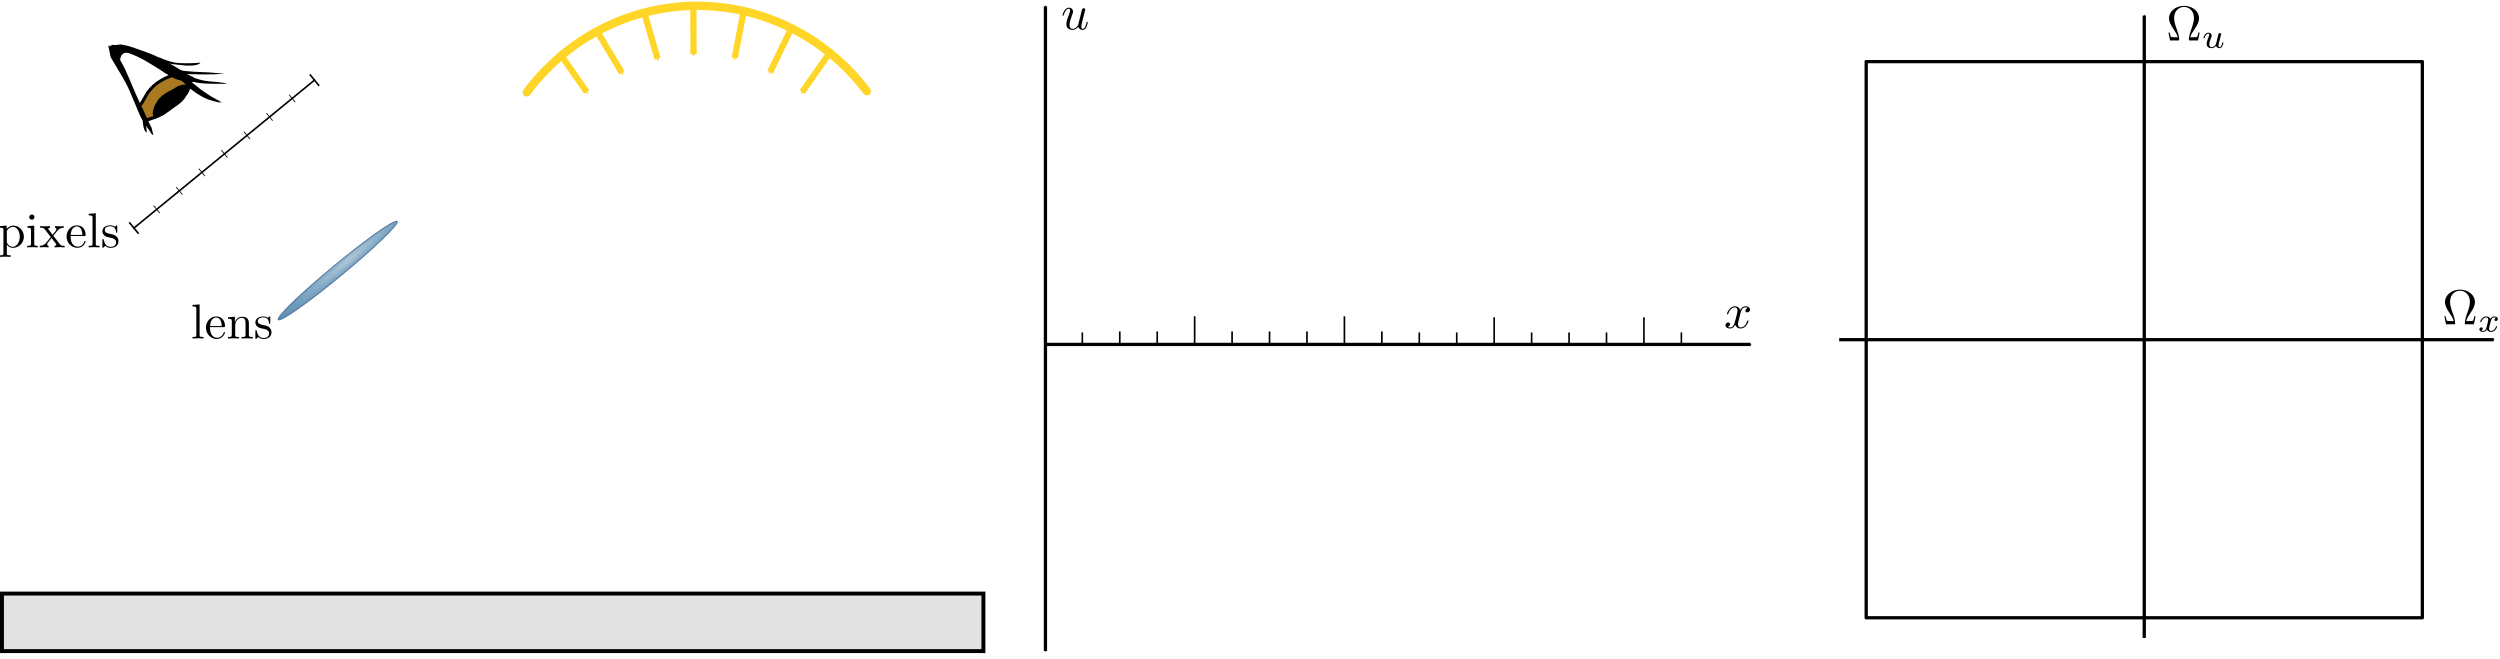 <?xml version="1.0" encoding="UTF-8" standalone="no"?>
<!-- Created with Inkscape (http://www.inkscape.org/) -->

<svg
   xmlns:ns0="http://www.iki.fi/pav/software/textext/"
   xmlns:dc="http://purl.org/dc/elements/1.1/"
   xmlns:cc="http://creativecommons.org/ns#"
   xmlns:rdf="http://www.w3.org/1999/02/22-rdf-syntax-ns#"
   xmlns:svg="http://www.w3.org/2000/svg"
   xmlns="http://www.w3.org/2000/svg"
   xmlns:xlink="http://www.w3.org/1999/xlink"
   xmlns:sodipodi="http://sodipodi.sourceforge.net/DTD/sodipodi-0.dtd"
   xmlns:inkscape="http://www.inkscape.org/namespaces/inkscape"
   width="782.099"
   height="206.236"
   viewBox="0 0 782.099 206.236"
   id="bidir-filter-example"
   version="1.1"
   inkscape:version="0.91 r13725"
   sodipodi:docname="course-integration01.svg">
  <sodipodi:namedview
     id="base"
     pagecolor="#ffffff"
     bordercolor="#666666"
     borderopacity="1.0"
     inkscape:pageopacity="0.0"
     inkscape:pageshadow="2"
     inkscape:zoom="1.5904131"
     inkscape:cx="655.37996"
     inkscape:cy="106.14989"
     inkscape:document-units="px"
     inkscape:current-layer="layer1"
     showgrid="false"
     showguides="true"
     inkscape:window-width="1161"
     inkscape:window-height="580"
     inkscape:window-x="157"
     inkscape:window-y="140"
     inkscape:window-maximized="0"
     fit-margin-top="0"
     fit-margin-left="0"
     fit-margin-right="0"
     fit-margin-bottom="0"
     inkscape:guide-bbox="true"
     units="px">
    <sodipodi:guide
       position="1.197,156.727"
       orientation="1,0"
       id="guide5491" />
    <sodipodi:guide
       position="634.982,209.803"
       orientation="1,0"
       id="guide4514" />
    <sodipodi:guide
       position="39.865,209.803"
       orientation="0,1"
       id="guide4516" />
    <sodipodi:guide
       position="597.329,-189.163"
       orientation="0,1"
       id="guide10149" />
    <sodipodi:guide
       position="597.329,-189.163"
       orientation="1,0"
       id="guide10151" />
    <sodipodi:guide
       position="1054.604,-189.163"
       orientation="1,0"
       id="guide10629" />
    <sodipodi:guide
       position="1098.133,15.968"
       orientation="1,0"
       id="guide10631" />
  </sodipodi:namedview>
  <defs
     id="defs4">
    <marker
       inkscape:stockid="Arrow1Mend"
       orient="auto"
       refY="0"
       refX="0"
       id="marker5782"
       style="overflow:visible"
       inkscape:isstock="true">
      <path
         inkscape:connector-curvature="0"
         id="path5784"
         d="M 0,0 5,-5 -12.5,0 5,5 0,0 Z"
         style="fill:#000000;fill-opacity:1;fill-rule:evenodd;stroke:#000000;stroke-width:1pt;stroke-opacity:1"
         transform="matrix(-0.4,0,0,-0.4,-4,0)" />
    </marker>
    <marker
       inkscape:isstock="true"
       style="overflow:visible"
       id="marker10289"
       refX="0"
       refY="0"
       orient="auto"
       inkscape:stockid="Arrow1Mend"
       inkscape:collect="always">
      <path
         transform="matrix(-0.4,0,0,-0.4,-4,0)"
         style="fill:#000000;fill-opacity:1;fill-rule:evenodd;stroke:#000000;stroke-width:1pt;stroke-opacity:1"
         d="M 0,0 5,-5 -12.5,0 5,5 0,0 Z"
         id="path10291"
         inkscape:connector-curvature="0" />
    </marker>
    <linearGradient
       inkscape:collect="always"
       id="linearGradient10131">
      <stop
         style="stop-color:#afc8da;stop-opacity:1"
         offset="0"
         id="stop10133" />
      <stop
         style="stop-color:#5187ae;stop-opacity:1"
         offset="1"
         id="stop10135" />
    </linearGradient>
    <marker
       inkscape:isstock="true"
       style="overflow:visible"
       id="marker4348"
       refX="0"
       refY="0"
       orient="auto"
       inkscape:stockid="Arrow1Send">
      <path
         transform="matrix(-0.2,0,0,-0.2,-1.2,0)"
         style="fill:#b7e844;fill-opacity:0.568;fill-rule:evenodd;stroke:#b7e844;stroke-width:1pt;stroke-opacity:0.568"
         d="M 0,0 5,-5 -12.5,0 5,5 0,0 Z"
         id="path4350"
         inkscape:connector-curvature="0" />
    </marker>
    <marker
       inkscape:isstock="true"
       style="overflow:visible"
       id="marker8344"
       refX="0"
       refY="0"
       orient="auto"
       inkscape:stockid="Arrow1Send">
      <path
         transform="matrix(-0.2,0,0,-0.2,-1.2,0)"
         style="fill:#e84444;fill-opacity:1;fill-rule:evenodd;stroke:#e84444;stroke-width:1pt;stroke-opacity:1"
         d="M 0,0 5,-5 -12.5,0 5,5 0,0 Z"
         id="path8346"
         inkscape:connector-curvature="0" />
    </marker>
    <marker
       inkscape:stockid="Arrow1Mend"
       orient="auto"
       refY="0"
       refX="0"
       id="Arrow1Mend"
       style="overflow:visible"
       inkscape:isstock="true"
       inkscape:collect="always">
      <path
         id="path4301"
         d="M 0,0 5,-5 -12.5,0 5,5 0,0 Z"
         style="fill:#000000;fill-opacity:1;fill-rule:evenodd;stroke:#000000;stroke-width:1pt;stroke-opacity:1"
         transform="matrix(-0.4,0,0,-0.4,-4,0)"
         inkscape:connector-curvature="0" />
    </marker>
    <marker
       inkscape:stockid="Arrow1Lend"
       orient="auto"
       refY="0"
       refX="0"
       id="Arrow1Lend"
       style="overflow:visible"
       inkscape:isstock="true">
      <path
         id="path4295"
         d="M 0,0 5,-5 -12.5,0 5,5 0,0 Z"
         style="fill:#000000;fill-opacity:1;fill-rule:evenodd;stroke:#000000;stroke-width:1pt;stroke-opacity:1"
         transform="matrix(-0.8,0,0,-0.8,-10,0)"
         inkscape:connector-curvature="0" />
    </marker>
    <marker
       inkscape:stockid="Arrow1Send"
       orient="auto"
       refY="0"
       refX="0"
       id="Arrow1Send"
       style="overflow:visible"
       inkscape:isstock="true">
      <path
         id="path4307"
         d="M 0,0 5,-5 -12.5,0 5,5 0,0 Z"
         style="fill:#000000;fill-opacity:1;fill-rule:evenodd;stroke:#000000;stroke-width:1pt;stroke-opacity:1"
         transform="matrix(-0.2,0,0,-0.2,-1.2,0)"
         inkscape:connector-curvature="0" />
    </marker>
    <clipPath
       clipPathUnits="userSpaceOnUse"
       id="clipPath6562">
      <rect
         y="350.863"
         x="171.124"
         height="39.08"
         width="39.08"
         id="rect6564"
         style="fill:none;stroke:#ff0000;stroke-width:1.058;stroke-linecap:round;stroke-linejoin:round;stroke-miterlimit:4;stroke-dasharray:none;stroke-dashoffset:0;stroke-opacity:1" />
    </clipPath>
    <clipPath
       clipPathUnits="userSpaceOnUse"
       id="clipPath6574">
      <rect
         style="fill:none;stroke:#000000;stroke-width:1.2;stroke-miterlimit:4;stroke-dasharray:none;stroke-opacity:1"
         id="rect6576"
         width="35.914"
         height="37.091"
         x="171.482"
         y="353.169"
         ry="0" />
    </clipPath>
    <clipPath
       clipPathUnits="userSpaceOnUse"
       id="clipPath6580">
      <rect
         style="fill:none;stroke:#000000;stroke-width:1.2;stroke-miterlimit:4;stroke-dasharray:none;stroke-opacity:1"
         id="rect6582"
         width="35.914"
         height="37.091"
         x="171.482"
         y="353.169"
         ry="0" />
    </clipPath>
    <clipPath
       clipPathUnits="userSpaceOnUse"
       id="clipPath3018">
      <rect
         style="fill:none;stroke:#000000;stroke-width:1.2;stroke-miterlimit:4;stroke-dasharray:none;stroke-opacity:1"
         id="rect3020"
         width="35.914"
         height="37.091"
         x="171.482"
         y="353.169"
         ry="0" />
    </clipPath>
    <clipPath
       clipPathUnits="userSpaceOnUse"
       id="clipPath6896">
      <rect
         y="256.735"
         x="288.261"
         height="86.03"
         width="86.03"
         id="rect6898"
         style="opacity:1;fill:#ffffff;fill-opacity:0.489;fill-rule:nonzero;stroke:#06ff00;stroke-width:1;stroke-linecap:round;stroke-linejoin:round;stroke-miterlimit:4;stroke-dasharray:none;stroke-dashoffset:0;stroke-opacity:1" />
    </clipPath>
    <clipPath
       clipPathUnits="userSpaceOnUse"
       id="clipPath6562-3">
      <rect
         y="350.863"
         x="171.124"
         height="39.08"
         width="39.08"
         id="rect6564-6"
         style="fill:none;stroke:#ff0000;stroke-width:1.058;stroke-linecap:round;stroke-linejoin:round;stroke-miterlimit:4;stroke-dasharray:none;stroke-dashoffset:0;stroke-opacity:1" />
    </clipPath>
    <clipPath
       clipPathUnits="userSpaceOnUse"
       id="clipPath6574-6">
      <rect
         style="fill:none;stroke:#000000;stroke-width:1.2;stroke-miterlimit:4;stroke-dasharray:none;stroke-opacity:1"
         id="rect6576-7"
         width="35.914"
         height="37.091"
         x="171.482"
         y="353.169"
         ry="0" />
    </clipPath>
    <clipPath
       clipPathUnits="userSpaceOnUse"
       id="clipPath6580-6">
      <rect
         style="fill:none;stroke:#000000;stroke-width:1.2;stroke-miterlimit:4;stroke-dasharray:none;stroke-opacity:1"
         id="rect6582-7"
         width="35.914"
         height="37.091"
         x="171.482"
         y="353.169"
         ry="0" />
    </clipPath>
    <clipPath
       clipPathUnits="userSpaceOnUse"
       id="clipPath3018-1">
      <rect
         style="fill:none;stroke:#000000;stroke-width:1.2;stroke-miterlimit:4;stroke-dasharray:none;stroke-opacity:1"
         id="rect3020-7"
         width="35.914"
         height="37.091"
         x="171.482"
         y="353.169"
         ry="0" />
    </clipPath>
    <clipPath
       clipPathUnits="userSpaceOnUse"
       id="clipPath6896-6">
      <rect
         y="256.735"
         x="288.261"
         height="86.03"
         width="86.03"
         id="rect6898-9"
         style="opacity:1;fill:#ffffff;fill-opacity:0.489;fill-rule:nonzero;stroke:#06ff00;stroke-width:1;stroke-linecap:round;stroke-linejoin:round;stroke-miterlimit:4;stroke-dasharray:none;stroke-dashoffset:0;stroke-opacity:1" />
    </clipPath>
    <clipPath
       clipPathUnits="userSpaceOnUse"
       id="clipPath7605">
      <rect
         style="opacity:1;fill:#e1ffe4;fill-opacity:1;fill-rule:evenodd;stroke:none;stroke-width:1;stroke-linecap:round;stroke-linejoin:miter;stroke-miterlimit:4;stroke-dasharray:none;stroke-dashoffset:0;stroke-opacity:0.949"
         id="rect7607"
         width="223.662"
         height="187.485"
         x="461.04"
         y="161.982" />
    </clipPath>
    <marker
       inkscape:stockid="Arrow2Send"
       orient="auto"
       refY="0"
       refX="0"
       id="marker7127"
       style="overflow:visible"
       inkscape:isstock="true">
      <path
         id="path7129"
         style="fill:#ffd527;fill-opacity:1;fill-rule:evenodd;stroke:#ffd527;stroke-width:0.625;stroke-linejoin:round;stroke-opacity:1"
         d="M 8.719,4.034 -2.207,0.016 8.719,-4.002 c -1.745,2.372 -1.735,5.617 -6e-7,8.035 z"
         transform="matrix(-0.3,0,0,-0.3,0.69,0)"
         inkscape:connector-curvature="0" />
    </marker>
    <marker
       inkscape:isstock="true"
       style="overflow:visible"
       id="marker5943"
       refX="0"
       refY="0"
       orient="auto"
       inkscape:stockid="Arrow2Send">
      <path
         inkscape:connector-curvature="0"
         transform="matrix(-0.3,0,0,-0.3,0.69,0)"
         d="M 8.719,4.034 -2.207,0.016 8.719,-4.002 c -1.745,2.372 -1.735,5.617 -6e-7,8.035 z"
         style="fill:#ffd527;fill-opacity:1;fill-rule:evenodd;stroke:#ffd527;stroke-width:0.625;stroke-linejoin:round;stroke-opacity:1"
         id="path5945" />
    </marker>
    <marker
       inkscape:stockid="Arrow2Send"
       orient="auto"
       refY="0"
       refX="0"
       id="marker5799"
       style="overflow:visible"
       inkscape:isstock="true">
      <path
         id="path5801"
         style="fill:#ffd527;fill-opacity:1;fill-rule:evenodd;stroke:#ffd527;stroke-width:0.625;stroke-linejoin:round;stroke-opacity:1"
         d="M 8.719,4.034 -2.207,0.016 8.719,-4.002 c -1.745,2.372 -1.735,5.617 -6e-7,8.035 z"
         transform="matrix(-0.3,0,0,-0.3,0.69,0)"
         inkscape:connector-curvature="0" />
    </marker>
    <marker
       inkscape:isstock="true"
       style="overflow:visible"
       id="marker5645"
       refX="0"
       refY="0"
       orient="auto"
       inkscape:stockid="Arrow2Send">
      <path
         transform="matrix(-0.3,0,0,-0.3,0.69,0)"
         d="M 8.719,4.034 -2.207,0.016 8.719,-4.002 c -1.745,2.372 -1.735,5.617 -6e-7,8.035 z"
         style="fill:#ffd527;fill-opacity:1;fill-rule:evenodd;stroke:#ffd527;stroke-width:0.625;stroke-linejoin:round;stroke-opacity:1"
         id="path5647"
         inkscape:connector-curvature="0" />
    </marker>
    <marker
       inkscape:isstock="true"
       style="overflow:visible"
       id="marker4422"
       refX="0"
       refY="0"
       orient="auto"
       inkscape:stockid="Arrow1Send">
      <path
         transform="matrix(-0.2,0,0,-0.2,-1.2,0)"
         style="fill:#000000;fill-opacity:1;fill-rule:evenodd;stroke:#000000;stroke-width:1pt;stroke-opacity:1"
         d="M 0,0 5,-5 -12.5,0 5,5 0,0 Z"
         id="path4424"
         inkscape:connector-curvature="0" />
    </marker>
    <marker
       inkscape:isstock="true"
       style="overflow:visible"
       id="Arrow1Send-2"
       refX="0"
       refY="0"
       orient="auto"
       inkscape:stockid="Arrow1Send">
      <path
         transform="matrix(-0.2,0,0,-0.2,-1.2,0)"
         style="fill:#000000;fill-opacity:1;fill-rule:evenodd;stroke:#000000;stroke-width:1pt;stroke-opacity:1"
         d="M 0,0 5,-5 -12.5,0 5,5 0,0 Z"
         id="path4161"
         inkscape:connector-curvature="0" />
    </marker>
    <marker
       inkscape:isstock="true"
       style="overflow:visible"
       id="marker4348-3"
       refX="0"
       refY="0"
       orient="auto"
       inkscape:stockid="Arrow1Send">
      <path
         inkscape:connector-curvature="0"
         transform="matrix(-0.2,0,0,-0.2,-1.2,0)"
         style="fill:#b7e844;fill-opacity:0.568;fill-rule:evenodd;stroke:#b7e844;stroke-width:1pt;stroke-opacity:0.568"
         d="M 0,0 5,-5 -12.5,0 5,5 0,0 Z"
         id="path4350-9" />
    </marker>
    <marker
       inkscape:isstock="true"
       style="overflow:visible"
       id="marker8344-2"
       refX="0"
       refY="0"
       orient="auto"
       inkscape:stockid="Arrow1Send">
      <path
         inkscape:connector-curvature="0"
         transform="matrix(-0.2,0,0,-0.2,-1.2,0)"
         style="fill:#e84444;fill-opacity:1;fill-rule:evenodd;stroke:#e84444;stroke-width:1pt;stroke-opacity:1"
         d="M 0,0 5,-5 -12.5,0 5,5 0,0 Z"
         id="path8346-8" />
    </marker>
    <marker
       inkscape:stockid="Arrow1Send"
       orient="auto"
       refY="0"
       refX="0"
       id="Arrow1Send-1"
       style="overflow:visible"
       inkscape:isstock="true">
      <path
         inkscape:connector-curvature="0"
         id="path4307-1"
         d="M 0,0 5,-5 -12.5,0 5,5 0,0 Z"
         style="fill:#838383;fill-opacity:1;fill-rule:evenodd;stroke:#838383;stroke-width:1pt;stroke-opacity:1"
         transform="matrix(-0.2,0,0,-0.2,-1.2,0)" />
    </marker>
    <marker
       style="overflow:visible"
       id="Arrow2Send"
       refX="0"
       refY="0"
       orient="auto"
       inkscape:stockid="Arrow2Send">
      <path
         transform="matrix(-0.3,0,0,-0.3,0.69,0)"
         d="M 8.719,4.034 -2.207,0.016 8.719,-4.002 c -1.745,2.372 -1.735,5.617 -6e-7,8.035 z"
         style="fill-rule:evenodd;stroke-width:0.625;stroke-linejoin:round"
         id="path10064"
         inkscape:connector-curvature="0" />
    </marker>
    <marker
       style="overflow:visible"
       id="Arrow2Mend"
       refX="0"
       refY="0"
       orient="auto"
       inkscape:stockid="Arrow2Mend">
      <path
         transform="scale(-0.6,-0.6)"
         d="M 8.719,4.034 -2.207,0.016 8.719,-4.002 c -1.745,2.372 -1.735,5.617 -6e-7,8.035 z"
         style="fill-rule:evenodd;stroke-width:0.625;stroke-linejoin:round"
         id="path10058"
         inkscape:connector-curvature="0" />
    </marker>
    <radialGradient
       r="30.836"
       fy="326.957"
       fx="177.963"
       cy="326.957"
       cx="177.963"
       gradientTransform="matrix(1,0,0,0.262,0,241.44)"
       gradientUnits="userSpaceOnUse"
       id="radialGradient3888"
       xlink:href="#linearGradient3865-3"
       inkscape:collect="always" />
    <linearGradient
       id="linearGradient3865-3">
      <stop
         style="stop-color:#ff0000;stop-opacity:1;"
         offset="0"
         id="stop3867-9" />
      <stop
         id="stop9631"
         offset="0.5"
         style="stop-color:#ff0000;stop-opacity:0.498;" />
      <stop
         style="stop-color:#ff0000;stop-opacity:0;"
         offset="1"
         id="stop3869-1" />
    </linearGradient>
    <radialGradient
       inkscape:collect="always"
       xlink:href="#linearGradient3865-3"
       id="radialGradient3871-9"
       cx="177.963"
       cy="326.957"
       fx="177.963"
       fy="326.957"
       r="30.836"
       gradientTransform="matrix(1,0,0,0.262,0,241.44)"
       gradientUnits="userSpaceOnUse" />
    <radialGradient
       inkscape:collect="always"
       xlink:href="#linearGradient3865"
       id="radialGradient3871"
       cx="177.963"
       cy="326.957"
       fx="177.963"
       fy="326.957"
       r="30.836"
       gradientTransform="matrix(1,0,0,0.262,0,241.44)"
       gradientUnits="userSpaceOnUse" />
    <marker
       inkscape:stockid="Arrow1Mend"
       orient="auto"
       refY="0"
       refX="0"
       id="marker5085"
       style="overflow:visible">
      <path
         inkscape:connector-curvature="0"
         id="path5087"
         d="M 0,0 5,-5 -12.5,0 5,5 0,0 Z"
         style="fill-rule:evenodd;stroke:#000000;stroke-width:1pt"
         transform="matrix(-0.4,0,0,-0.4,-4,0)" />
    </marker>
    <marker
       inkscape:stockid="Arrow1Mend"
       orient="auto"
       refY="0"
       refX="0"
       id="Arrow1Mend-1"
       style="overflow:visible">
      <path
         inkscape:connector-curvature="0"
         id="path4572-2"
         d="M 0,0 5,-5 -12.5,0 5,5 0,0 Z"
         style="fill-rule:evenodd;stroke:#000000;stroke-width:1pt"
         transform="matrix(-0.4,0,0,-0.4,-4,0)" />
    </marker>
    <marker
       inkscape:stockid="Arrow1Mend"
       orient="auto"
       refY="0"
       refX="0"
       id="marker5044"
       style="overflow:visible">
      <path
         inkscape:connector-curvature="0"
         id="path5046"
         d="M 0,0 5,-5 -12.5,0 5,5 0,0 Z"
         style="fill-rule:evenodd;stroke:#000000;stroke-width:1pt"
         transform="matrix(-0.4,0,0,-0.4,-4,0)" />
    </marker>
    <marker
       inkscape:stockid="Arrow1Mend"
       orient="auto"
       refY="0"
       refX="0"
       id="Arrow1Mend-9"
       style="overflow:visible">
      <path
         inkscape:connector-curvature="0"
         id="path4572-5"
         d="M 0,0 5,-5 -12.5,0 5,5 0,0 Z"
         style="fill-rule:evenodd;stroke:#000000;stroke-width:1pt"
         transform="matrix(-0.4,0,0,-0.4,-4,0)" />
    </marker>
    <marker
       inkscape:stockid="Arrow1Mend"
       orient="auto"
       refY="0"
       refX="0"
       id="Arrow1Mend-5"
       style="overflow:visible">
      <path
         inkscape:connector-curvature="0"
         id="path4572-1"
         d="M 0,0 5,-5 -12.5,0 5,5 0,0 Z"
         style="fill-rule:evenodd;stroke:#000000;stroke-width:1pt"
         transform="matrix(-0.4,0,0,-0.4,-4,0)" />
    </marker>
    <radialGradient
       inkscape:collect="always"
       xlink:href="#linearGradient3770"
       id="radialGradient3784"
       cx="369.279"
       cy="5.264"
       fx="369.279"
       fy="5.264"
       r="215.662"
       gradientTransform="matrix(0.333,0,0,0.18,251.184,188.963)"
       gradientUnits="userSpaceOnUse" />
    <radialGradient
       inkscape:collect="always"
       xlink:href="#linearGradient3770"
       id="radialGradient3776"
       cx="389.412"
       cy="87.153"
       fx="389.412"
       fy="87.153"
       r="83.418"
       gradientUnits="userSpaceOnUse"
       gradientTransform="matrix(2.242,1.225,-0.748,1.369,-497.726,-484.552)" />
    <linearGradient
       id="linearGradient3770">
      <stop
         style="stop-color:#646464;stop-opacity:1;"
         offset="0"
         id="stop3772" />
      <stop
         style="stop-color:#d9d9d9;stop-opacity:1;"
         offset="1"
         id="stop3774" />
    </linearGradient>
    <marker
       inkscape:stockid="Arrow1Mend"
       orient="auto"
       refY="0"
       refX="0"
       id="Arrow1Mend-58"
       style="overflow:visible">
      <path
         id="path4572"
         d="M 0,0 5,-5 -12.5,0 5,5 0,0 Z"
         style="fill-rule:evenodd;stroke:#000000;stroke-width:1pt"
         transform="matrix(-0.4,0,0,-0.4,-4,0)"
         inkscape:connector-curvature="0" />
    </marker>
    <marker
       inkscape:stockid="Arrow1Mstart"
       orient="auto"
       refY="0"
       refX="0"
       id="Arrow1Mstart"
       style="overflow:visible">
      <path
         id="path4569"
         d="M 0,0 5,-5 -12.5,0 5,5 0,0 Z"
         style="fill-rule:evenodd;stroke:#000000;stroke-width:1pt"
         transform="matrix(0.4,0,0,0.4,4,0)"
         inkscape:connector-curvature="0" />
    </marker>
    <linearGradient
       id="linearGradient3865">
      <stop
         style="stop-color:#ff0000;stop-opacity:1;"
         offset="0"
         id="stop3867" />
      <stop
         style="stop-color:#ff0000;stop-opacity:0;"
         offset="1"
         id="stop3869" />
    </linearGradient>
    <radialGradient
       r="215.662"
       fy="5.264"
       fx="369.279"
       cy="5.264"
       cx="369.279"
       gradientTransform="matrix(0.333,0,0,0.18,99.603,509.202)"
       gradientUnits="userSpaceOnUse"
       id="radialGradient5821"
       xlink:href="#linearGradient3770"
       inkscape:collect="always" />
    <marker
       style="overflow:visible"
       id="Arrow2SendP"
       refX="0"
       refY="0"
       orient="auto"
       inkscape:stockid="Arrow2SendP">
      <path
         transform="matrix(-0.3,0,0,-0.3,0.69,0)"
         d="M 8.719,4.034 -2.207,0.016 8.719,-4.002 c -1.745,2.372 -1.735,5.617 -6e-7,8.035 z"
         style="fill:#828282;fill-rule:evenodd;stroke:#828282;stroke-width:0.625;stroke-linejoin:round"
         id="path10724"
         inkscape:connector-curvature="0" />
    </marker>
    <marker
       style="overflow:visible"
       id="Arrow2SendS"
       refX="0"
       refY="0"
       orient="auto"
       inkscape:stockid="Arrow2SendS">
      <path
         transform="matrix(-0.3,0,0,-0.3,0.69,0)"
         d="M 8.719,4.034 -2.207,0.016 8.719,-4.002 c -1.745,2.372 -1.735,5.617 -6e-7,8.035 z"
         style="fill:#8a8a8a;fill-rule:evenodd;stroke:#8a8a8a;stroke-width:0.625;stroke-linejoin:round"
         id="path10727"
         inkscape:connector-curvature="0" />
    </marker>
    <marker
       style="overflow:visible"
       id="Arrow2Send2"
       refX="0"
       refY="0"
       orient="auto"
       inkscape:stockid="Arrow2Send2">
      <path
         transform="matrix(-0.3,0,0,-0.3,0.69,0)"
         d="M 8.719,4.034 -2.207,0.016 8.719,-4.002 c -1.745,2.372 -1.735,5.617 -6e-7,8.035 z"
         style="fill:#a4a4a4;fill-rule:evenodd;stroke:#a4a4a4;stroke-width:0.625;stroke-linejoin:round"
         id="path5871"
         inkscape:connector-curvature="0" />
    </marker>
    <clipPath
       clipPathUnits="userSpaceOnUse"
       id="clipPath6326">
      <ellipse
         style="fill:#ffffff;fill-opacity:1;fill-rule:nonzero;stroke:none"
         id="path6328"
         transform="matrix(1.032,0,1.872,2.311,6.478,-21.345)"
         cx="327.161"
         cy="55.723"
         rx="13.855"
         ry="2.235" />
    </clipPath>
    <clipPath
       clipPathUnits="userSpaceOnUse"
       id="clipPath6332">
      <rect
         style="fill:#ffffff;fill-opacity:1;fill-rule:nonzero;stroke:none"
         id="rect6334"
         width="44.165"
         height="4.818"
         x="356.508"
         y="206.298" />
    </clipPath>
    <clipPath
       clipPathUnits="userSpaceOnUse"
       id="clipPath6426">
      <ellipse
         style="fill:#bdbdbd;fill-opacity:1;fill-rule:nonzero;stroke:none"
         id="path6428"
         transform="matrix(0.752,-0.207,1.094,1.017,87.156,0.461)"
         cx="328.899"
         cy="79.309"
         rx="17.714"
         ry="5.17" />
    </clipPath>
    <clipPath
       clipPathUnits="userSpaceOnUse"
       id="clipPath6432">
      <rect
         style="fill:#bdbdbd;fill-opacity:1;fill-rule:nonzero;stroke:none"
         id="rect6434"
         width="74.493"
         height="8.234"
         x="367.564"
         y="160.699" />
    </clipPath>
    <marker
       style="overflow:visible"
       id="Arrow2Sendq"
       refX="0"
       refY="0"
       orient="auto"
       inkscape:stockid="Arrow2Sendq">
      <path
         transform="matrix(-0.3,0,0,-0.3,0.69,0)"
         d="M 8.719,4.034 -2.207,0.016 8.719,-4.002 c -1.745,2.372 -1.735,5.617 -6e-7,8.035 z"
         style="fill:#ff0505;fill-rule:evenodd;stroke:#ff0505;stroke-width:0.625;stroke-linejoin:round"
         id="path3561"
         inkscape:connector-curvature="0" />
    </marker>
    <marker
       style="overflow:visible"
       id="Arrow2SendqD"
       refX="0"
       refY="0"
       orient="auto"
       inkscape:stockid="Arrow2SendqD">
      <path
         transform="matrix(-0.3,0,0,-0.3,0.69,0)"
         d="M 8.719,4.034 -2.207,0.016 8.719,-4.002 c -1.745,2.372 -1.735,5.617 -6e-7,8.035 z"
         style="fill:#0000ff;fill-rule:evenodd;stroke:#0000ff;stroke-width:0.625;stroke-linejoin:round"
         id="path3275"
         inkscape:connector-curvature="0" />
    </marker>
    <marker
       inkscape:stockid="Arrow2Send"
       orient="auto"
       refY="0"
       refX="0"
       id="marker7127-3"
       style="overflow:visible"
       inkscape:isstock="true">
      <path
         id="path7129-1"
         style="fill:#ffd527;fill-opacity:1;fill-rule:evenodd;stroke:#ffd527;stroke-width:0.625;stroke-linejoin:round;stroke-opacity:1"
         d="M 8.719,4.034 -2.207,0.016 8.719,-4.002 c -1.745,2.372 -1.735,5.617 -6e-7,8.035 z"
         transform="matrix(-0.3,0,0,-0.3,0.69,0)"
         inkscape:connector-curvature="0" />
    </marker>
    <marker
       inkscape:isstock="true"
       style="overflow:visible"
       id="marker5943-7"
       refX="0"
       refY="0"
       orient="auto"
       inkscape:stockid="Arrow2Send">
      <path
         inkscape:connector-curvature="0"
         transform="matrix(-0.3,0,0,-0.3,0.69,0)"
         d="M 8.719,4.034 -2.207,0.016 8.719,-4.002 c -1.745,2.372 -1.735,5.617 -6e-7,8.035 z"
         style="fill:#ffd527;fill-opacity:1;fill-rule:evenodd;stroke:#ffd527;stroke-width:0.625;stroke-linejoin:round;stroke-opacity:1"
         id="path5945-3" />
    </marker>
    <marker
       inkscape:stockid="Arrow2Send"
       orient="auto"
       refY="0"
       refX="0"
       id="marker5799-5"
       style="overflow:visible"
       inkscape:isstock="true">
      <path
         id="path5801-8"
         style="fill:#ffd527;fill-opacity:1;fill-rule:evenodd;stroke:#ffd527;stroke-width:0.625;stroke-linejoin:round;stroke-opacity:1"
         d="M 8.719,4.034 -2.207,0.016 8.719,-4.002 c -1.745,2.372 -1.735,5.617 -6e-7,8.035 z"
         transform="matrix(-0.3,0,0,-0.3,0.69,0)"
         inkscape:connector-curvature="0" />
    </marker>
    <marker
       inkscape:isstock="true"
       style="overflow:visible"
       id="marker5645-7"
       refX="0"
       refY="0"
       orient="auto"
       inkscape:stockid="Arrow2Send">
      <path
         transform="matrix(-0.3,0,0,-0.3,0.69,0)"
         d="M 8.719,4.034 -2.207,0.016 8.719,-4.002 c -1.745,2.372 -1.735,5.617 -6e-7,8.035 z"
         style="fill:#ffd527;fill-opacity:1;fill-rule:evenodd;stroke:#ffd527;stroke-width:0.625;stroke-linejoin:round;stroke-opacity:1"
         id="path5647-3"
         inkscape:connector-curvature="0" />
    </marker>
    <marker
       inkscape:collect="always"
       inkscape:stockid="Arrow2Send"
       orient="auto"
       refY="0"
       refX="0"
       id="marker5314"
       style="overflow:visible"
       inkscape:isstock="true">
      <path
         id="path5316"
         style="fill:#ffd527;fill-opacity:1;fill-rule:evenodd;stroke:#ffd527;stroke-width:0.625;stroke-linejoin:round;stroke-opacity:1"
         d="M 8.719,4.034 -2.207,0.016 8.719,-4.002 c -1.745,2.372 -1.735,5.617 -6e-7,8.035 z"
         transform="matrix(-0.3,0,0,-0.3,0.69,0)"
         inkscape:connector-curvature="0" />
    </marker>
    <marker
       inkscape:collect="always"
       inkscape:isstock="true"
       style="overflow:visible"
       id="marker4928"
       refX="0"
       refY="0"
       orient="auto"
       inkscape:stockid="Arrow2Send">
      <path
         transform="matrix(-0.3,0,0,-0.3,0.69,0)"
         d="M 8.719,4.034 -2.207,0.016 8.719,-4.002 c -1.745,2.372 -1.735,5.617 -6e-7,8.035 z"
         style="fill:#ffd527;fill-opacity:1;fill-rule:evenodd;stroke:#ffd527;stroke-width:0.625;stroke-linejoin:round;stroke-opacity:1"
         id="path4930"
         inkscape:connector-curvature="0" />
    </marker>
    <marker
       inkscape:collect="always"
       inkscape:stockid="Arrow2Send"
       orient="auto"
       refY="0"
       refX="0"
       id="marker4616"
       style="overflow:visible"
       inkscape:isstock="true">
      <path
         id="path4618"
         style="fill:#ffd527;fill-opacity:1;fill-rule:evenodd;stroke:#ffd527;stroke-width:0.625;stroke-linejoin:round;stroke-opacity:1"
         d="M 8.719,4.034 -2.207,0.016 8.719,-4.002 c -1.745,2.372 -1.735,5.617 -6e-7,8.035 z"
         transform="matrix(-0.3,0,0,-0.3,0.69,0)"
         inkscape:connector-curvature="0" />
    </marker>
    <marker
       inkscape:collect="always"
       inkscape:isstock="true"
       style="overflow:visible"
       id="Arrow2Send-4"
       refX="0"
       refY="0"
       orient="auto"
       inkscape:stockid="Arrow2Send">
      <path
         transform="matrix(-0.3,0,0,-0.3,0.69,0)"
         d="M 8.719,4.034 -2.207,0.016 8.719,-4.002 c -1.745,2.372 -1.735,5.617 -6e-7,8.035 z"
         style="fill:#ffd527;fill-opacity:1;fill-rule:evenodd;stroke:#ffd527;stroke-width:0.625;stroke-linejoin:round;stroke-opacity:1"
         id="path4179"
         inkscape:connector-curvature="0" />
    </marker>
    <marker
       inkscape:isstock="true"
       style="overflow:visible"
       id="marker4422-9"
       refX="0"
       refY="0"
       orient="auto"
       inkscape:stockid="Arrow1Send">
      <path
         transform="matrix(-0.2,0,0,-0.2,-1.2,0)"
         style="fill:#000000;fill-opacity:1;fill-rule:evenodd;stroke:#000000;stroke-width:1pt;stroke-opacity:1"
         d="M 0,0 5,-5 -12.5,0 5,5 0,0 Z"
         id="path4424-8"
         inkscape:connector-curvature="0" />
    </marker>
    <marker
       inkscape:isstock="true"
       style="overflow:visible"
       id="Arrow1Send-0"
       refX="0"
       refY="0"
       orient="auto"
       inkscape:stockid="Arrow1Send">
      <path
         transform="matrix(-0.2,0,0,-0.2,-1.2,0)"
         style="fill:#000000;fill-opacity:1;fill-rule:evenodd;stroke:#000000;stroke-width:1pt;stroke-opacity:1"
         d="M 0,0 5,-5 -12.5,0 5,5 0,0 Z"
         id="path4161-8"
         inkscape:connector-curvature="0" />
    </marker>
    <clipPath
       id="clipPath23488"
       clipPathUnits="userSpaceOnUse">
      <circle
         transform="matrix(1,-0.009,0.009,1,0,0)"
         r="8.89"
         cy="-56.938"
         cx="-42.738"
         id="circle23490"
         style="opacity:1;fill:#000000;fill-opacity:1;fill-rule:evenodd;stroke:none;stroke-width:5;stroke-linecap:round;stroke-linejoin:round;stroke-miterlimit:4;stroke-dasharray:none;stroke-dashoffset:0;stroke-opacity:1" />
    </clipPath>
    <clipPath
       id="clipPath25105"
       clipPathUnits="userSpaceOnUse">
      <ellipse
         transform="matrix(0.932,-0.363,0.46,0.888,0,0)"
         ry="150.834"
         rx="133.323"
         cy="398.065"
         cx="1815.284"
         id="circle25107"
         style="opacity:1;fill:none;fill-opacity:1;fill-rule:evenodd;stroke:#000000;stroke-width:5.048;stroke-linecap:round;stroke-linejoin:round;stroke-miterlimit:4;stroke-dasharray:none;stroke-dashoffset:0;stroke-opacity:1" />
    </clipPath>
    <radialGradient
       inkscape:collect="always"
       xlink:href="#linearGradient10131"
       id="radialGradient10137"
       cx="511.49"
       cy="273.414"
       fx="511.49"
       fy="273.414"
       r="6.444"
       gradientTransform="matrix(0.586,-0.003,0.024,4.965,-66.522,-1432.705)"
       gradientUnits="userSpaceOnUse" />
  </defs>
  <g
     inkscape:label="BidirCovariance"
     inkscape:groupmode="layer"
     id="layer1"
     transform="translate(-102.856,-54.667)">
    <path
       style="fill:none;fill-rule:evenodd;stroke:#000000;stroke-width:0.581px;stroke-linecap:butt;stroke-linejoin:miter;stroke-opacity:1"
       d="m 191.249,153.692 32.91,-27.105"
       id="lens"
       inkscape:connector-curvature="0" />
    <rect
       y="-410.507"
       x="240.359"
       height="307.035"
       width="17.992"
       id="plane"
       style="opacity:1;fill:#e2e2e2;fill-opacity:1;fill-rule:evenodd;stroke:#000000;stroke-width:1.233;stroke-linecap:square;stroke-linejoin:miter;stroke-miterlimit:4;stroke-dasharray:none;stroke-dashoffset:0;stroke-opacity:1"
       transform="matrix(0,1,-1,0,0,0)" />
    <g
       id="g7398"
       ns0:preamble=""
       ns0:text="Unidirectional\n"
       transform="matrix(0,0.525,-0.525,0,544.324,-29.434)">
      <defs
         id="defs7400">
        <g
           id="g7402">
          <symbol
             id="symbol7404"
             overflow="visible"
             style="overflow:visible">
            <path
               id="path7406"
               d=""
               style="stroke:none"
               inkscape:connector-curvature="0" />
          </symbol>
          <symbol
             id="symbol7408"
             overflow="visible"
             style="overflow:visible">
            <path
               id="path7410"
               d="m 5.797,-2.297 c 0,1.406 -0.969,2.203 -1.906,2.203 -0.469,0 -1.641,-0.25 -1.641,-2.141 l 0,-3.797 C 2.25,-6.391 2.266,-6.5 3.031,-6.5 l 0.234,0 0,-0.312 c -0.344,0.031 -1.078,0.031 -1.469,0.031 -0.375,0 -1.125,0 -1.469,-0.031 l 0,0.312 0.234,0 c 0.766,0 0.797,0.109 0.797,0.469 l 0,3.766 c 0,1.391 1.156,2.484 2.516,2.484 1.141,0 2.031,-0.922 2.203,-2.062 0.031,-0.203 0.031,-0.297 0.031,-0.688 l 0,-3.188 c 0,-0.328 0,-0.781 1.031,-0.781 l 0,-0.312 c -0.359,0.016 -0.844,0.031 -1.172,0.031 -0.359,0 -0.828,-0.016 -1.188,-0.031 l 0,0.312 c 1.016,0 1.016,0.469 1.016,0.734 z m 0,0"
               style="stroke:none"
               inkscape:connector-curvature="0" />
          </symbol>
          <symbol
             id="symbol7412"
             overflow="visible"
             style="overflow:visible">
            <path
               id="path7414"
               d="m 1.094,-3.422 0,2.672 c 0,0.438 -0.109,0.438 -0.781,0.438 l 0,0.312 c 0.359,-0.016 0.859,-0.031 1.141,-0.031 0.25,0 0.766,0.016 1.109,0.031 l 0,-0.312 c -0.672,0 -0.781,0 -0.781,-0.438 l 0,-1.844 C 1.781,-3.625 2.5,-4.188 3.125,-4.188 c 0.641,0 0.75,0.531 0.75,1.109 l 0,2.328 c 0,0.438 -0.109,0.438 -0.781,0.438 l 0,0.312 c 0.344,-0.016 0.859,-0.031 1.125,-0.031 0.25,0 0.781,0.016 1.109,0.031 l 0,-0.312 c -0.516,0 -0.766,0 -0.766,-0.297 l 0,-1.906 c 0,-0.859 0,-1.156 -0.312,-1.516 -0.141,-0.172 -0.469,-0.375 -1.047,-0.375 C 2.469,-4.406 2,-3.984 1.719,-3.359 l 0,-1.047 -1.406,0.109 0,0.312 c 0.703,0 0.781,0.062 0.781,0.562 z m 0,0"
               style="stroke:none"
               inkscape:connector-curvature="0" />
          </symbol>
          <symbol
             id="symbol7416"
             overflow="visible"
             style="overflow:visible">
            <path
               id="path7418"
               d="M 1.766,-4.406 0.375,-4.297 l 0,0.312 c 0.641,0 0.734,0.062 0.734,0.547 l 0,2.688 c 0,0.438 -0.109,0.438 -0.781,0.438 l 0,0.312 C 0.641,-0.016 1.188,-0.031 1.422,-0.031 1.781,-0.031 2.125,-0.016 2.469,0 l 0,-0.312 c -0.672,0 -0.703,-0.047 -0.703,-0.438 z m 0.031,-1.734 c 0,-0.312 -0.234,-0.531 -0.516,-0.531 -0.312,0 -0.531,0.266 -0.531,0.531 0,0.266 0.219,0.531 0.531,0.531 0.281,0 0.516,-0.219 0.516,-0.531 z m 0,0"
               style="stroke:none"
               inkscape:connector-curvature="0" />
          </symbol>
          <symbol
             id="symbol7420"
             overflow="visible"
             style="overflow:visible">
            <path
               id="path7422"
               d="m 3.781,-0.547 0,0.656 L 5.25,0 l 0,-0.312 c -0.688,0 -0.781,-0.062 -0.781,-0.562 l 0,-6.047 -1.422,0.109 0,0.312 c 0.688,0 0.766,0.062 0.766,0.562 l 0,2.156 c -0.281,-0.359 -0.719,-0.625 -1.25,-0.625 -1.172,0 -2.219,0.984 -2.219,2.266 0,1.266 0.969,2.25 2.109,2.25 0.641,0 1.078,-0.344 1.328,-0.656 z m 0,-2.672 0,2.047 c 0,0.172 0,0.188 -0.109,0.359 C 3.375,-0.328 2.938,-0.109 2.5,-0.109 2.047,-0.109 1.688,-0.375 1.453,-0.75 1.203,-1.156 1.172,-1.719 1.172,-2.141 1.172,-2.5 1.188,-3.094 1.469,-3.547 1.688,-3.859 2.062,-4.188 2.609,-4.188 c 0.344,0 0.766,0.156 1.062,0.594 0.109,0.172 0.109,0.188 0.109,0.375 z m 0,0"
               style="stroke:none"
               inkscape:connector-curvature="0" />
          </symbol>
          <symbol
             id="symbol7424"
             overflow="visible"
             style="overflow:visible">
            <path
               id="path7426"
               d="m 1.672,-3.312 0,-1.094 -1.391,0.109 0,0.312 c 0.703,0 0.781,0.062 0.781,0.562 l 0,2.672 c 0,0.438 -0.109,0.438 -0.781,0.438 l 0,0.312 c 0.391,-0.016 0.859,-0.031 1.141,-0.031 0.391,0 0.859,0 1.266,0.031 l 0,-0.312 -0.219,0 c -0.734,0 -0.75,-0.109 -0.75,-0.469 l 0,-1.531 c 0,-0.984 0.422,-1.875 1.172,-1.875 0.062,0 0.094,0 0.109,0.016 -0.031,0 -0.234,0.125 -0.234,0.391 0,0.266 0.219,0.422 0.438,0.422 0.172,0 0.422,-0.125 0.422,-0.438 0,-0.312 -0.312,-0.609 -0.734,-0.609 -0.734,0 -1.094,0.672 -1.219,1.094 z m 0,0"
               style="stroke:none"
               inkscape:connector-curvature="0" />
          </symbol>
          <symbol
             id="symbol7428"
             overflow="visible"
             style="overflow:visible">
            <path
               id="path7430"
               d="M 1.109,-2.516 C 1.172,-4 2.016,-4.25 2.359,-4.25 c 1.016,0 1.125,1.344 1.125,1.734 z m 0,0.219 2.781,0 c 0.219,0 0.25,0 0.25,-0.219 0,-0.984 -0.547,-1.953 -1.781,-1.953 -1.156,0 -2.078,1.031 -2.078,2.281 0,1.328 1.047,2.297 2.188,2.297 C 3.688,0.109 4.141,-1 4.141,-1.188 4.141,-1.281 4.062,-1.312 4,-1.312 c -0.078,0 -0.109,0.062 -0.125,0.141 -0.344,1.031 -1.25,1.031 -1.344,1.031 -0.5,0 -0.891,-0.297 -1.125,-0.672 -0.297,-0.469 -0.297,-1.125 -0.297,-1.484 z m 0,0"
               style="stroke:none"
               inkscape:connector-curvature="0" />
          </symbol>
          <symbol
             id="symbol7432"
             overflow="visible"
             style="overflow:visible">
            <path
               id="path7434"
               d="m 1.172,-2.172 c 0,-1.625 0.812,-2.047 1.344,-2.047 0.094,0 0.719,0.016 1.062,0.375 -0.406,0.031 -0.469,0.328 -0.469,0.453 0,0.266 0.188,0.453 0.453,0.453 0.266,0 0.469,-0.156 0.469,-0.469 0,-0.672 -0.766,-1.062 -1.531,-1.062 -1.25,0 -2.156,1.078 -2.156,2.312 0,1.281 0.984,2.266 2.141,2.266 1.328,0 1.656,-1.203 1.656,-1.297 0,-0.094 -0.109,-0.094 -0.141,-0.094 -0.078,0 -0.109,0.031 -0.125,0.094 -0.281,0.922 -0.938,1.047 -1.297,1.047 -0.531,0 -1.406,-0.422 -1.406,-2.031 z m 0,0"
               style="stroke:none"
               inkscape:connector-curvature="0" />
          </symbol>
          <symbol
             id="symbol7436"
             overflow="visible"
             style="overflow:visible">
            <path
               id="path7438"
               d="m 1.719,-3.984 1.438,0 0,-0.312 -1.438,0 0,-1.828 -0.25,0 c 0,0.812 -0.297,1.875 -1.281,1.922 l 0,0.219 0.844,0 0,2.75 c 0,1.219 0.938,1.344 1.297,1.344 0.703,0 0.984,-0.703 0.984,-1.344 l 0,-0.562 -0.25,0 0,0.547 c 0,0.734 -0.297,1.109 -0.672,1.109 -0.672,0 -0.672,-0.906 -0.672,-1.078 z m 0,0"
               style="stroke:none"
               inkscape:connector-curvature="0" />
          </symbol>
          <symbol
             id="symbol7440"
             overflow="visible"
             style="overflow:visible">
            <path
               id="path7442"
               d="M 4.688,-2.141 C 4.688,-3.406 3.703,-4.469 2.5,-4.469 c -1.25,0 -2.219,1.094 -2.219,2.328 0,1.297 1.031,2.25 2.203,2.25 1.203,0 2.203,-0.984 2.203,-2.25 z m -2.188,2 c -0.438,0 -0.875,-0.203 -1.141,-0.672 -0.25,-0.438 -0.25,-1.047 -0.25,-1.406 0,-0.391 0,-0.922 0.234,-1.359 C 1.609,-4.031 2.078,-4.25 2.484,-4.25 c 0.438,0 0.859,0.219 1.125,0.656 0.266,0.422 0.266,1 0.266,1.375 0,0.359 0,0.906 -0.219,1.344 C 3.422,-0.422 2.984,-0.141 2.5,-0.141 Z m 0,0"
               style="stroke:none"
               inkscape:connector-curvature="0" />
          </symbol>
          <symbol
             id="symbol7444"
             overflow="visible"
             style="overflow:visible">
            <path
               id="path7446"
               d="m 3.312,-0.75 c 0.047,0.391 0.312,0.812 0.781,0.812 0.219,0 0.828,-0.141 0.828,-0.953 l 0,-0.562 -0.25,0 0,0.562 c 0,0.578 -0.25,0.641 -0.359,0.641 -0.328,0 -0.375,-0.453 -0.375,-0.5 l 0,-1.984 c 0,-0.422 0,-0.812 -0.359,-1.188 C 3.188,-4.312 2.688,-4.469 2.219,-4.469 c -0.828,0 -1.516,0.469 -1.516,1.125 0,0.297 0.203,0.469 0.469,0.469 0.281,0 0.453,-0.203 0.453,-0.453 0,-0.125 -0.047,-0.453 -0.516,-0.453 C 1.391,-4.141 1.875,-4.25 2.188,-4.25 c 0.5,0 1.062,0.391 1.062,1.281 l 0,0.359 c -0.516,0.031 -1.203,0.062 -1.828,0.359 -0.75,0.344 -1,0.859 -1,1.297 0,0.812 0.969,1.062 1.594,1.062 0.656,0 1.109,-0.406 1.297,-0.859 z M 3.25,-2.391 l 0,1 c 0,0.938 -0.719,1.281 -1.172,1.281 -0.484,0 -0.891,-0.344 -0.891,-0.844 0,-0.547 0.422,-1.375 2.062,-1.438 z m 0,0"
               style="stroke:none"
               inkscape:connector-curvature="0" />
          </symbol>
          <symbol
             id="symbol7448"
             overflow="visible"
             style="overflow:visible">
            <path
               id="path7450"
               d="m 1.766,-6.922 -1.438,0.109 0,0.312 c 0.703,0 0.781,0.062 0.781,0.562 l 0,5.188 c 0,0.438 -0.109,0.438 -0.781,0.438 l 0,0.312 C 0.656,-0.016 1.188,-0.031 1.438,-0.031 c 0.25,0 0.734,0.016 1.109,0.031 l 0,-0.312 c -0.672,0 -0.781,0 -0.781,-0.438 z m 0,0"
               style="stroke:none"
               inkscape:connector-curvature="0" />
          </symbol>
        </g>
      </defs>
      <g
         id="g7452">
        <g
           id="g7454"
           style="fill:#000000;fill-opacity:1">
          <use
             id="use7456"
             y="134.765"
             x="223.432"
             xlink:href="#textext-aa6e181b-1"
             width="100%"
             height="100%" />
          <use
             id="use7458"
             y="134.765"
             x="230.904"
             xlink:href="#textext-aa6e181b-2"
             width="100%"
             height="100%" />
          <use
             id="use7460"
             y="134.765"
             x="236.439"
             xlink:href="#textext-aa6e181b-3"
             width="100%"
             height="100%" />
          <use
             id="use7462"
             y="134.765"
             x="239.207"
             xlink:href="#textext-aa6e181b-4"
             width="100%"
             height="100%" />
          <use
             id="use7464"
             y="134.765"
             x="244.742"
             xlink:href="#textext-aa6e181b-3"
             width="100%"
             height="100%" />
          <use
             id="use7466"
             y="134.765"
             x="247.51"
             xlink:href="#textext-aa6e181b-5"
             width="100%"
             height="100%" />
          <use
             id="use7468"
             y="134.765"
             x="251.412"
             xlink:href="#textext-aa6e181b-6"
             width="100%"
             height="100%" />
          <use
             id="use7470"
             y="134.765"
             x="255.839"
             xlink:href="#textext-aa6e181b-7"
             width="100%"
             height="100%" />
          <use
             id="use7472"
             y="134.765"
             x="260.267"
             xlink:href="#textext-aa6e181b-8"
             width="100%"
             height="100%" />
          <use
             id="use7474"
             y="134.765"
             x="264.141"
             xlink:href="#textext-aa6e181b-3"
             width="100%"
             height="100%" />
          <use
             id="use7476"
             y="134.765"
             x="266.909"
             xlink:href="#textext-aa6e181b-9"
             width="100%"
             height="100%" />
          <use
             id="use7478"
             y="134.765"
             x="271.89"
             xlink:href="#textext-aa6e181b-2"
             width="100%"
             height="100%" />
          <use
             id="use7480"
             y="134.765"
             x="277.425"
             xlink:href="#textext-aa6e181b-10"
             width="100%"
             height="100%" />
          <use
             id="use7482"
             y="134.765"
             x="282.407"
             xlink:href="#textext-aa6e181b-11"
             width="100%"
             height="100%" />
        </g>
      </g>
    </g>
    <g
       id="light"
       inkscape:label="Calque 1"
       transform="matrix(0.653,0,0,0.653,266.334,55.169)">
      <g
         style="stroke:#ffd527;stroke-opacity:1"
         id="g25130">
        <path
           inkscape:connector-curvature="0"
           id="path25132"
           d="M 2.017,43.461 A 102.857,105.714 0 0 1 83.336,2.03 102.857,105.714 0 0 1 164.918,42.912"
           style="opacity:1;fill:#ffffff;fill-opacity:0;fill-rule:evenodd;stroke:#ffd527;stroke-width:4;stroke-linecap:round;stroke-linejoin:round;stroke-miterlimit:4;stroke-dasharray:none;stroke-dashoffset:0;stroke-opacity:1" />
        <path
           inkscape:connector-curvature="0"
           id="path25134"
           d="M 36.489,15.574 47.583,34.094"
           style="fill:none;fill-rule:evenodd;stroke:#ffd527;stroke-width:3;stroke-linecap:butt;stroke-linejoin:miter;stroke-miterlimit:4;stroke-dasharray:none;stroke-opacity:1;marker-end:url(#marker5645-7)" />
        <path
           style="fill:none;fill-rule:evenodd;stroke:#ffd527;stroke-width:3;stroke-linecap:butt;stroke-linejoin:miter;stroke-miterlimit:4;stroke-dasharray:none;stroke-opacity:1;marker-end:url(#marker5314)"
           d="M 58.701,6.622 64.653,27.374"
           id="path25136"
           inkscape:connector-curvature="0" />
        <path
           inkscape:connector-curvature="0"
           id="path25138"
           d="M 146.354,25.61 133.989,43.307"
           style="fill:none;fill-rule:evenodd;stroke:#ffd527;stroke-width:3;stroke-linecap:butt;stroke-linejoin:miter;stroke-miterlimit:4;stroke-dasharray:none;stroke-opacity:1;marker-end:url(#Arrow2Send-4)" />
        <path
           style="fill:none;fill-rule:evenodd;stroke:#ffd527;stroke-width:3;stroke-linecap:butt;stroke-linejoin:miter;stroke-miterlimit:4;stroke-dasharray:none;stroke-opacity:1;marker-end:url(#marker4616)"
           d="m 128.004,14.331 -9.405,19.432"
           id="path25140"
           inkscape:connector-curvature="0" />
        <path
           inkscape:connector-curvature="0"
           id="path25142"
           d="M 105.704,5.753 101.618,26.952"
           style="fill:none;fill-rule:evenodd;stroke:#ffd527;stroke-width:3;stroke-linecap:butt;stroke-linejoin:miter;stroke-miterlimit:4;stroke-dasharray:none;stroke-opacity:1;marker-end:url(#marker4928)" />
        <path
           inkscape:connector-curvature="0"
           id="path25144"
           d="M 81.836,3.599 81.905,25.188"
           style="fill:none;fill-rule:evenodd;stroke:#ffd527;stroke-width:3;stroke-linecap:butt;stroke-linejoin:miter;stroke-miterlimit:4;stroke-dasharray:none;stroke-opacity:1;marker-end:url(#marker5943-7)" />
        <path
           style="fill:none;fill-rule:evenodd;stroke:#ffd527;stroke-width:3;stroke-linecap:butt;stroke-linejoin:miter;stroke-miterlimit:4;stroke-dasharray:none;stroke-opacity:1;marker-end:url(#marker7127-3)"
           d="m 18.371,25.61 12.365,17.697"
           id="path25146"
           inkscape:connector-curvature="0" />
      </g>
    </g>
    <g
       id="g9861"
       transform="matrix(0.326,0.398,-0.398,0.326,190.069,-91.362)">
      <path
         inkscape:connector-curvature="0"
         id="pixels"
         d="m 271.037,336.377 0,-142.938"
         style="fill:none;fill-rule:evenodd;stroke:#000000;stroke-width:1px;stroke-linecap:butt;stroke-linejoin:miter;stroke-opacity:1" />
      <path
         inkscape:connector-curvature="0"
         id="path8811"
         d="m 266.55,193.939 8.974,0"
         style="fill:none;fill-rule:evenodd;stroke:#000000;stroke-width:1px;stroke-linecap:butt;stroke-linejoin:miter;stroke-opacity:1" />
      <path
         style="fill:none;fill-rule:evenodd;stroke:#000000;stroke-width:1px;stroke-linecap:butt;stroke-linejoin:miter;stroke-opacity:1"
         d="m 266.55,335.877 8.974,0"
         id="path8813"
         inkscape:connector-curvature="0" />
      <path
         sodipodi:nodetypes="cc"
         style="fill:none;fill-rule:evenodd;stroke:#000000;stroke-width:0.5;stroke-linecap:butt;stroke-linejoin:miter;stroke-miterlimit:4;stroke-dasharray:none;stroke-opacity:1"
         d="m 268.094,229.24 5.885,0"
         id="path8815"
         inkscape:connector-curvature="0" />
      <path
         inkscape:connector-curvature="0"
         id="path9845"
         d="m 268.094,211.499 5.885,0"
         style="fill:none;fill-rule:evenodd;stroke:#000000;stroke-width:0.5;stroke-linecap:butt;stroke-linejoin:miter;stroke-miterlimit:4;stroke-dasharray:none;stroke-opacity:1"
         sodipodi:nodetypes="cc" />
      <path
         sodipodi:nodetypes="cc"
         style="fill:none;fill-rule:evenodd;stroke:#000000;stroke-width:0.5;stroke-linecap:butt;stroke-linejoin:miter;stroke-miterlimit:4;stroke-dasharray:none;stroke-opacity:1"
         d="m 268.094,246.981 5.885,0"
         id="path9847"
         inkscape:connector-curvature="0" />
      <path
         inkscape:connector-curvature="0"
         id="path9853"
         d="m 268.094,317.944 5.885,0"
         style="fill:none;fill-rule:evenodd;stroke:#000000;stroke-width:0.5;stroke-linecap:butt;stroke-linejoin:miter;stroke-miterlimit:4;stroke-dasharray:none;stroke-opacity:1"
         sodipodi:nodetypes="cc" />
      <path
         sodipodi:nodetypes="cc"
         style="fill:none;fill-rule:evenodd;stroke:#000000;stroke-width:0.5;stroke-linecap:butt;stroke-linejoin:miter;stroke-miterlimit:4;stroke-dasharray:none;stroke-opacity:1"
         d="m 268.094,300.203 5.885,0"
         id="path9855"
         inkscape:connector-curvature="0" />
      <path
         inkscape:connector-curvature="0"
         id="path9857"
         d="m 268.094,282.463 5.885,0"
         style="fill:none;fill-rule:evenodd;stroke:#000000;stroke-width:0.5;stroke-linecap:butt;stroke-linejoin:miter;stroke-miterlimit:4;stroke-dasharray:none;stroke-opacity:1"
         sodipodi:nodetypes="cc" />
      <path
         sodipodi:nodetypes="cc"
         style="fill:none;fill-rule:evenodd;stroke:#000000;stroke-width:0.5;stroke-linecap:butt;stroke-linejoin:miter;stroke-miterlimit:4;stroke-dasharray:none;stroke-opacity:1"
         d="m 268.094,264.722 5.885,0"
         id="path9859"
         inkscape:connector-curvature="0" />
    </g>
    <g
       id="g9877"
       transform="matrix(0.515,0,0,0.515,49.879,26.51)">
      <path
         inkscape:connector-curvature="0"
         id="path9875"
         d="m 188.881,121.969 -16.03,-31.393 0,-5.343 22.042,3.34 18.702,14.695 z"
         style="fill:#ffffff;fill-opacity:1;fill-rule:evenodd;stroke:none;stroke-width:1px;stroke-linecap:butt;stroke-linejoin:miter;stroke-opacity:1" />
      <g
         id="eye"
         inkscape:label="Layer 1"
         transform="matrix(0.14,0.605,-0.605,0.14,232.719,57.855)">
        <path
           sodipodi:nodetypes="cccccc"
           id="path3359"
           d="m 93.453,90.954 c 1.578,-12.46 -3.106,-25.402 -9.727,-36.301 -4.024,-6.005 -14.281,-24.214 -21.543,-15.457 -4.787,6.496 -4.677,16.027 -1.791,24.053 3.465,11.281 9.847,21.747 18.085,30.091 3.437,2.594 8.812,2.365 10.824,-1.437"
           style="fill:#a97a21;fill-opacity:1;fill-rule:evenodd;stroke:none"
           inkscape:connector-curvature="0" />
        <path
           d="m 38.053,62.916 c 1.898,-2.364 3.499,-4.836 5.001,-7.339 2.657,-3.633 9.193,-21.679 3.302,-6.12 2.227,-6.995 3.811,-13.938 4.93,-20.782 0.106,-0.862 0.213,-1.724 0.319,-2.587 l 0.334,-0.692 c 0.174,0.292 0.348,0.584 0.522,0.877 1.287,3.945 0.199,8.763 -1.076,13.483 -3.102,8.848 -5.663,17.938 -10.866,26.685 -1.5,2.332 -3.015,4.73 -5.147,6.75 l 2.682,-10.275 z"
           id="path3317"
           style="fill:#000000;fill-opacity:1;stroke:none"
           inkscape:connector-curvature="0" />
        <path
           d="m 53.141,49.567 c 1.075,-2.531 2.116,-5.074 3.138,-7.623 1.707,-4.618 2.989,-9.345 4.31,-14.055 1.688,-6.197 3.424,-12.386 5.546,-18.482 0.229,-0.714 0.457,-1.427 0.686,-2.141 0.093,-0.245 0.186,-0.49 0.278,-0.736 l 0.441,-1.169 c -1.169,7.047 -0.582,3.686 -1.747,10.087 -1.653,8.241 -3.692,16.419 -5.924,24.566 -1.282,4.695 -2.513,9.433 -4.465,13.954 -0.98,2.065 -1.974,4.122 -3.049,6.147 l 0.786,-10.547 z"
           id="path3319"
           style="fill:#000000;fill-opacity:1;stroke:none"
           inkscape:connector-curvature="0" />
        <path
           d="m 62.923,38.284 c 1.396,-2.457 2.811,-4.904 4.199,-7.365 2.092,-3.446 3.52,-7.153 4.804,-10.899 1.383,-4.548 2.745,-9.064 4.765,-13.422 0.282,-0.59 0.565,-1.18 0.847,-1.769 l -0.108,1.663 c -0.334,1.393 -0.668,2.787 -1.002,4.18 -1.555,6.548 -3.004,13.127 -5.212,19.547 -1.208,3.204 -2.6,6.326 -4.889,9.003 -1.331,1.547 -2.685,3.073 -3.933,4.685 l 0.529,-5.622 z"
           id="path3321"
           style="fill:#000000;fill-opacity:1;stroke:none"
           inkscape:connector-curvature="0" />
        <path
           d="m 16.783,97.478 c 0.952,-2.395 2.075,-4.732 3.226,-7.063 1.431,-2.701 3.125,-5.287 4.778,-7.885 1.755,-2.709 3.483,-5.431 5.238,-8.14 1.487,-2.397 3.138,-4.701 4.828,-6.984 1.752,-2.255 3.662,-4.394 5.552,-6.549 1.826,-1.986 3.629,-3.99 5.444,-5.985 1.642,-1.797 3.299,-3.579 4.966,-5.355 1.783,-1.804 3.603,-3.574 5.42,-5.348 2.193,-2.131 4.233,-4.373 6.197,-6.691 1.569,-2.622 2.872,-3.344 4.968,-3.796 0.515,0.284 0.903,0.71 1.355,1.065 l -0.529,4 c -1.427,3.517 -0.719,1.742 -2.123,5.326 -1.465,3.825 -3.104,7.516 -5.957,10.738 -2.049,2.288 -4.119,4.568 -6.391,6.669 -1.789,1.704 -3.583,3.407 -5.348,5.133 -1.649,1.598 -3.3,3.194 -4.85,4.881 -1.798,1.853 -3.618,3.688 -5.364,5.585 -1.86,1.988 -3.7,4 -5.344,6.151 -1.593,2.057 -3.164,4.128 -4.618,6.271 -1.728,2.545 -3.474,5.081 -5.164,7.647 -1.583,2.392 -3.173,4.782 -4.563,7.269 -1.037,1.906 -2.068,3.815 -2.992,5.764 l 1.273,-12.704 z"
           id="path3323"
           style="fill:#000000;fill-opacity:1;stroke:none"
           inkscape:connector-curvature="0" />
        <path
           sodipodi:nodetypes="csccccccccccccc"
           d="m 15.178,109.481 c 2.907,-1.449 0.023,-2.491 3.089,-3.612 4.868,-1.781 9.807,-3.392 14.748,-4.998 5.49,-1.761 11.218,-2.828 16.931,-3.906 5.545,-0.932 11.078,-1.903 16.604,-2.906 5.748,-1.062 11.415,-2.388 17.101,-3.655 5.867,-1.268 13.702,-2.595 19.469,-4.165 l 7.173,0.018 c -0.643,1.855 -2.751,1.567 -4.595,2.528 -4.32,1.88 -12.829,5.24 -17.607,5.982 -5.659,1.043 -11.331,2.037 -17.034,2.916 -5.915,1.026 -11.85,2.015 -17.576,3.656 -5.335,1.483 -10.565,3.227 -15.821,4.915 -3.624,1.154 -7.243,2.32 -10.877,3.447 l -11.603,-0.22 z"
           id="path3349"
           style="fill:#000000;fill-opacity:1;stroke:none"
           inkscape:connector-curvature="0" />
        <path
           d="m 63.615,41.814 c 1.605,-1.326 3.276,-2.569 4.946,-3.81 1.371,-1.125 2.758,-2.231 4.137,-3.346 1.393,-1.179 2.861,-2.267 4.306,-3.382 1.323,-1.079 2.569,-2.246 3.82,-3.406 1.538,-1.354 3,-2.787 4.472,-4.209 1.29,-1.246 2.47,-2.596 3.671,-3.925 1.271,-1.492 2.561,-2.967 3.848,-4.444 0.46,0.712 4.352,-7.106 -0.054,1.74 l 2.244,-2.775 c -2.145,4.03 -4.135,8.16 -6.574,12.024 -1.382,1.911 -2.767,3.817 -4.398,5.53 -1.213,1.305 -2.412,2.625 -3.73,3.829 -1.444,1.316 -2.873,2.651 -4.387,3.888 -1.195,0.99 -2.358,2.021 -3.695,2.826 -1.327,0.892 -2.641,1.806 -3.997,2.655 -1.263,0.846 -2.526,1.693 -3.795,2.531 -1.587,1.095 -3.192,2.167 -4.708,3.361 l 3.894,-9.085 z"
           id="path3357"
           style="fill:#000000;fill-opacity:1;stroke:none"
           inkscape:connector-curvature="0" />
        <path
           sodipodi:nodetypes="cccccc"
           id="path3468"
           d="m 71.37,56.479 c 1.945,7.339 3.637,14.739 9.549,19.534 C 82.412,77.516 95.875,88.707 92.971,74.013 92.966,70.758 89.14,65.315 87.738,62.521 85.382,57.568 81.677,49.895 78.679,45.174 72.077,37.563 66.552,44.388 71.37,56.479 Z"
           style="fill:#000000;fill-opacity:1;fill-rule:evenodd;stroke:#000000;stroke-width:1.277px;stroke-linecap:butt;stroke-linejoin:miter;stroke-opacity:1"
           inkscape:connector-curvature="0" />
        <path
           sodipodi:nodetypes="cccsssc"
           id="path3742"
           d="m 72.364,39.67 c 0.217,3.789 6.51,6.962 8.926,9.828 4.273,5.379 4.763,9.09 7.252,14.433 1.191,2.393 1.975,4.919 2.946,7.264 0.966,2.333 1.453,5.09 1.964,7.501 0.559,2.635 0.423,5.333 0.93,7.929 0.339,1.733 -0.54,3.453 -0.93,4.985"
           style="fill:none;stroke:#000000;stroke-width:3.249;stroke-linecap:butt;stroke-linejoin:miter;stroke-miterlimit:4;stroke-dasharray:none;stroke-opacity:1"
           inkscape:connector-curvature="0" />
        <path
           sodipodi:nodetypes="ccc"
           id="path3744"
           d="m 57.428,54.087 c 1.659,10.61 3.728,19.113 10.975,27.756 3.387,3.488 7.267,6.467 10.531,10.079"
           style="fill:none;stroke:#000000;stroke-width:3.084;stroke-linecap:butt;stroke-linejoin:miter;stroke-miterlimit:4;stroke-dasharray:none;stroke-opacity:1"
           inkscape:connector-curvature="0" />
        <path
           d="m 82.536,90.731 c 1.819,0.048 3.639,0.042 5.459,0.046 6.303,-1.501 13.111,0.731 18.751,1.068 -0.675,0.689 -1.803,1.173 -2.702,1.653 l -3.007,0.235 c -2.7,-0.194 -5.393,-0.441 -8.106,-0.372 -1.218,-0.015 -4.871,-0.104 -3.654,-0.06 5.067,0.18 10.135,0.36 15.202,0.54 -0.262,-0.021 -0.523,-0.041 -0.785,-0.062 -1.795,-0.014 -3.59,-0.038 -5.385,-0.024 L 82.536,90.731 Z"
           id="path3785"
           style="fill:#000000;fill-opacity:1;stroke:none"
           inkscape:connector-curvature="0" />
        <path
           sodipodi:nodetypes="csssssssc"
           id="path3936"
           d="m 27.921,87.677 c -0.547,1.109 -1.095,2.218 -1.642,3.327 -1.207,2.446 -1.415,4.866 -0.297,7.038 1.558,3.025 5.985,4.005 9.663,5.204 0.264,0.086 -3.844,-0.019 -6.751,0.299 -3.188,0.348 -6.563,1.827 -9.001,2.389 -5.354,1.234 -3.977,-0.715 -2.858,-3.54 1.007,-2.543 3.027,-5.209 4.318,-7.635 1.95,-3.666 3.201,-3.108 6.568,-7.08 z"
           style="fill:#000000;fill-rule:evenodd;stroke:#000000;stroke-width:1.114px;stroke-linecap:butt;stroke-linejoin:miter;stroke-opacity:1"
           inkscape:connector-curvature="0" />
      </g>
    </g>
    <ellipse
       style="opacity:1;fill:url(#radialGradient10137);fill-opacity:1;fill-rule:evenodd;stroke:#4e7199;stroke-width:0.299;stroke-linecap:round;stroke-linejoin:round;stroke-miterlimit:4;stroke-dasharray:none;stroke-dashoffset:0;stroke-opacity:1"
       id="tes32"
       cx="240.176"
       cy="-72.006"
       rx="1.855"
       ry="24.109"
       transform="matrix(0.637,0.771,-0.771,0.637,0,0)" />
    <path
       style="fill:none;fill-rule:evenodd;stroke:#000000;stroke-width:1.03;stroke-linecap:butt;stroke-linejoin:miter;stroke-miterlimit:4;stroke-dasharray:none;stroke-opacity:1;marker-start:url(#Arrow1Mstart);marker-end:url(#Arrow1Mend)"
       d="m 429.911,56.635 0,201.687 m 0,-95.904 220.615,0"
       id="samplespace"
       inkscape:connector-curvature="0"
       sodipodi:nodetypes="cccc" />
    <path
       inkscape:connector-curvature="0"
       id="path10241"
       d="m 441.45,158.681 0,3.488"
       style="fill:none;fill-rule:evenodd;stroke:#000000;stroke-width:0.515px;stroke-linecap:butt;stroke-linejoin:miter;stroke-opacity:1"
       sodipodi:nodetypes="cc" />
    <path
       inkscape:connector-curvature="0"
       id="path10243"
       d="m 628.857,158.681 0,3.488"
       style="fill:none;fill-rule:evenodd;stroke:#000000;stroke-width:0.515px;stroke-linecap:butt;stroke-linejoin:miter;stroke-opacity:1"
       sodipodi:nodetypes="cc" />
    <path
       style="fill:none;fill-rule:evenodd;stroke:#000000;stroke-width:0.515px;stroke-linecap:butt;stroke-linejoin:miter;stroke-opacity:1"
       d="m 617.145,153.925 0,8.244"
       id="path10245"
       inkscape:connector-curvature="0" />
    <path
       style="fill:none;fill-rule:evenodd;stroke:#000000;stroke-width:0.515px;stroke-linecap:butt;stroke-linejoin:miter;stroke-opacity:1"
       d="m 605.432,158.681 0,3.488"
       id="path10247"
       inkscape:connector-curvature="0"
       sodipodi:nodetypes="cc" />
    <path
       inkscape:connector-curvature="0"
       id="path10249"
       d="m 593.719,158.681 0,3.488"
       style="fill:none;fill-rule:evenodd;stroke:#000000;stroke-width:0.515px;stroke-linecap:butt;stroke-linejoin:miter;stroke-opacity:1"
       sodipodi:nodetypes="cc" />
    <path
       inkscape:connector-curvature="0"
       id="path10251"
       d="m 582.006,158.681 0,3.488"
       style="fill:none;fill-rule:evenodd;stroke:#000000;stroke-width:0.515px;stroke-linecap:butt;stroke-linejoin:miter;stroke-opacity:1"
       sodipodi:nodetypes="cc" />
    <path
       style="fill:none;fill-rule:evenodd;stroke:#000000;stroke-width:0.515px;stroke-linecap:butt;stroke-linejoin:miter;stroke-opacity:1"
       d="m 570.293,153.925 0,8.244"
       id="pixel01"
       inkscape:connector-curvature="0" />
    <path
       style="fill:none;fill-rule:evenodd;stroke:#000000;stroke-width:0.515px;stroke-linecap:butt;stroke-linejoin:miter;stroke-opacity:1"
       d="m 558.58,158.681 0,3.488"
       id="path10255"
       inkscape:connector-curvature="0"
       sodipodi:nodetypes="cc" />
    <path
       inkscape:connector-curvature="0"
       id="path10257"
       d="m 546.867,158.681 0,3.488"
       style="fill:none;fill-rule:evenodd;stroke:#000000;stroke-width:0.515px;stroke-linecap:butt;stroke-linejoin:miter;stroke-opacity:1"
       sodipodi:nodetypes="cc" />
    <path
       inkscape:connector-curvature="0"
       id="path10259"
       d="m 535.154,158.364 0,3.805"
       style="fill:none;fill-rule:evenodd;stroke:#000000;stroke-width:0.525px;stroke-linecap:butt;stroke-linejoin:miter;stroke-opacity:1"
       sodipodi:nodetypes="cc" />
    <path
       style="fill:none;fill-rule:evenodd;stroke:#000000;stroke-width:0.525px;stroke-linecap:butt;stroke-linejoin:miter;stroke-opacity:1"
       d="m 523.441,153.608 0,8.561"
       id="pixel00"
       inkscape:connector-curvature="0" />
    <path
       style="fill:none;fill-rule:evenodd;stroke:#000000;stroke-width:0.525px;stroke-linecap:butt;stroke-linejoin:miter;stroke-opacity:1"
       d="m 511.728,158.364 0,3.805"
       id="path10263"
       inkscape:connector-curvature="0"
       sodipodi:nodetypes="cc" />
    <path
       inkscape:connector-curvature="0"
       id="path10265"
       d="m 500.015,158.364 0,3.805"
       style="fill:none;fill-rule:evenodd;stroke:#000000;stroke-width:0.525px;stroke-linecap:butt;stroke-linejoin:miter;stroke-opacity:1"
       sodipodi:nodetypes="cc" />
    <path
       inkscape:connector-curvature="0"
       id="path10267"
       d="m 488.302,158.364 0,3.805"
       style="fill:none;fill-rule:evenodd;stroke:#000000;stroke-width:0.525px;stroke-linecap:butt;stroke-linejoin:miter;stroke-opacity:1"
       sodipodi:nodetypes="cc" />
    <path
       style="fill:none;fill-rule:evenodd;stroke:#000000;stroke-width:0.525px;stroke-linecap:butt;stroke-linejoin:miter;stroke-opacity:1"
       d="m 476.589,153.608 0,8.561"
       id="path10269"
       inkscape:connector-curvature="0" />
    <path
       style="fill:none;fill-rule:evenodd;stroke:#000000;stroke-width:0.525px;stroke-linecap:butt;stroke-linejoin:miter;stroke-opacity:1"
       d="m 453.163,158.364 0,3.805"
       id="path10271"
       inkscape:connector-curvature="0"
       sodipodi:nodetypes="cc" />
    <path
       inkscape:connector-curvature="0"
       id="path10273"
       d="m 464.876,158.364 0,3.805"
       style="fill:none;fill-rule:evenodd;stroke:#000000;stroke-width:0.525px;stroke-linecap:butt;stroke-linejoin:miter;stroke-opacity:1"
       sodipodi:nodetypes="cc" />
    <rect
       style="opacity:1;fill:#ffffff;fill-opacity:1;fill-rule:evenodd;stroke:#000000;stroke-width:1.03;stroke-linecap:round;stroke-linejoin:round;stroke-miterlimit:4;stroke-dasharray:none;stroke-dashoffset:0;stroke-opacity:1"
       id="fourierdomain"
       width="173.981"
       height="173.981"
       x="686.674"
       y="73.943" />
    <path
       inkscape:connector-curvature="0"
       id="path10287"
       d="m 678.226,160.934 204.762,0"
       style="fill:none;fill-rule:evenodd;stroke:#000000;stroke-width:1.03;stroke-linecap:butt;stroke-linejoin:miter;stroke-miterlimit:4;stroke-dasharray:none;stroke-opacity:1;marker-end:url(#marker10289)"
       sodipodi:nodetypes="cc" />
    <g
       style="font-style:normal;font-variant:normal;font-weight:normal;font-stretch:normal;letter-spacing:normal;word-spacing:normal;text-anchor:start;fill:none;fill-opacity:1;fill-rule:evenodd;stroke:#000000;stroke-linecap:butt;stroke-linejoin:miter;stroke-miterlimit:10.433;stroke-dasharray:none;stroke-dashoffset:0;stroke-opacity:1"
       id="content"
       transform="matrix(1.545,0,0,-1.545,265.592,1248.605)"
       xml:space="preserve"
       stroke-miterlimit="10.433"
       font-style="normal"
       font-variant="normal"
       font-weight="normal"
       font-stretch="normal"
       font-size-adjust="none"
       letter-spacing="normal"
       word-spacing="normal"
       ns0:text="$$\\Omega_x$$"
       ns0:preamble=""><path
         style="fill:#000000;stroke-width:0"
         inkscape:connector-curvature="0"
         d="m 395.93,708.73 -0.25,0 c -0.05,-0.25 -0.09,-0.48 -0.18,-0.72 -0.05,-0.16 -0.08,-0.24 -0.65,-0.24 l -0.8,0 c 0.13,0.56 0.44,1.03 0.89,1.69 0.46,0.7 0.87,1.39 0.87,2.18 0,1.38 -1.34,2.49 -3.03,2.49 -1.71,0 -3.04,-1.13 -3.04,-2.49 0,-0.79 0.41,-1.48 0.88,-2.18 0.44,-0.66 0.76,-1.13 0.89,-1.69 l -0.8,0 c -0.58,0 -0.61,0.08 -0.66,0.23 -0.08,0.23 -0.13,0.49 -0.18,0.73 l -0.25,0 0.33,-1.61 1.6,0 c 0.22,0 0.25,0 0.25,0.21 0,0.7 -0.31,1.57 -0.54,2.21 -0.21,0.57 -0.49,1.36 -0.49,2.11 0,1.58 1.09,2.26 2,2.26 0.96,0 2.02,-0.71 2.02,-2.26 0,-0.75 -0.27,-1.5 -0.56,-2.32 -0.15,-0.42 -0.47,-1.31 -0.47,-2 0,-0.21 0.03,-0.21 0.26,-0.21 l 1.58,0 z"
         id="path12244" /><path
         style="fill:#000000;stroke-width:0"
         inkscape:connector-curvature="0"
         d="m 398.12,706.37 -0.01,-0.02 -0.01,-0.03 -0.01,-0.02 -0.01,-0.03 -0.01,-0.02 -0.01,-0.03 -0.01,-0.02 -0.01,-0.03 -0.02,-0.02 -0.01,-0.03 -0.02,-0.02 -0.02,-0.03 -0.01,-0.02 -0.02,-0.03 -0.02,-0.02 -0.02,-0.03 -0.02,-0.02 -0.03,-0.02 -0.02,-0.02 -0.02,-0.02 -0.03,-0.02 -0.02,-0.02 -0.03,-0.02 -0.03,-0.01 -0.02,-0.02 -0.03,-0.01 -0.03,-0.01 -0.03,-0.01 -0.03,0 -0.03,-0.01 -0.04,0 -0.03,0 c -0.02,0 -0.23,0 -0.38,0.09 0.29,0.09 0.31,0.34 0.31,0.39 0,0.15 -0.12,0.25 -0.28,0.25 -0.19,0 -0.4,-0.16 -0.4,-0.42 0,-0.35 0.39,-0.51 0.74,-0.51 0.32,0 0.6,0.2 0.78,0.49 0.17,-0.36 0.55,-0.49 0.83,-0.49 0.81,0 1.23,0.87 1.23,1.06 0,0.1 -0.09,0.1 -0.11,0.1 -0.1,0 -0.1,-0.04 -0.13,-0.12 -0.15,-0.48 -0.57,-0.84 -0.96,-0.84 -0.28,0 -0.43,0.18 -0.43,0.45 0,0.18 0.17,0.81 0.37,1.58 0.14,0.54 0.45,0.71 0.68,0.71 0.02,0 0.23,0 0.38,-0.09 -0.22,-0.07 -0.31,-0.26 -0.31,-0.39 0,-0.15 0.12,-0.25 0.28,-0.25 0.16,0 0.39,0.13 0.39,0.42 0,0.39 -0.44,0.51 -0.72,0.51 -0.35,0 -0.63,-0.23 -0.79,-0.5 -0.12,0.29 -0.44,0.5 -0.84,0.5 -0.78,0 -1.23,-0.86 -1.23,-1.07 0,-0.09 0.1,-0.09 0.12,-0.09 0.09,0 0.1,0.03 0.13,0.12 0.18,0.54 0.62,0.84 0.96,0.84 0.23,0 0.42,-0.12 0.42,-0.46 0,-0.13 -0.08,-0.48 -0.14,-0.72 z"
         id="path12246" /></g>    <g
       style="font-style:normal;font-variant:normal;font-weight:normal;font-stretch:normal;letter-spacing:normal;word-spacing:normal;text-anchor:start;fill:none;fill-opacity:1;fill-rule:evenodd;stroke:#000000;stroke-linecap:butt;stroke-linejoin:miter;stroke-miterlimit:10.433;stroke-dasharray:none;stroke-dashoffset:0;stroke-opacity:1"
       ns0:preamble=""
       ns0:text="$$\\Omega_u$$"
       word-spacing="normal"
       letter-spacing="normal"
       font-size-adjust="none"
       font-stretch="normal"
       font-weight="normal"
       font-variant="normal"
       font-style="normal"
       stroke-miterlimit="10.433"
       xml:space="preserve"
       transform="matrix(1.545,0,0,-1.545,179.416,1159.826)"
       id="g12764"><path
         id="path12766"
         d="m 395.84,708.73 -0.25,0 c -0.05,-0.25 -0.09,-0.48 -0.18,-0.72 -0.05,-0.16 -0.08,-0.24 -0.66,-0.24 l -0.8,0 c 0.13,0.56 0.44,1.03 0.89,1.69 0.47,0.7 0.88,1.39 0.88,2.18 0,1.38 -1.35,2.49 -3.03,2.49 -1.72,0 -3.05,-1.13 -3.05,-2.49 0,-0.79 0.41,-1.48 0.88,-2.18 0.44,-0.66 0.76,-1.13 0.89,-1.69 l -0.8,0 c -0.58,0 -0.61,0.08 -0.66,0.23 -0.08,0.23 -0.13,0.49 -0.18,0.73 l -0.25,0 0.33,-1.61 1.6,0 c 0.22,0 0.25,0 0.25,0.21 0,0.7 -0.31,1.57 -0.54,2.21 -0.21,0.57 -0.49,1.36 -0.49,2.11 0,1.58 1.1,2.26 2.01,2.26 0.95,0 2.01,-0.71 2.01,-2.26 0,-0.75 -0.27,-1.5 -0.56,-2.32 -0.15,-0.42 -0.47,-1.31 -0.47,-2 0,-0.21 0.03,-0.21 0.26,-0.21 l 1.59,0 z"
         inkscape:connector-curvature="0"
         style="fill:#000000;stroke-width:0" /><path
         id="path12768"
         d="m 399.24,706.76 0,-0.02 -0.01,-0.01 0,-0.01 -0.01,-0.02 0,-0.02 0,-0.01 -0.01,-0.03 -0.01,-0.04 -0.01,-0.03 -0.01,-0.04 0,-0.01 0,-0.02 -0.01,-0.01 0,-0.02 -0.01,-0.01 0,-0.02 0,-0.01 -0.01,-0.01 0,-0.01 0,-0.02 -0.01,-0.01 0,0 0,-0.01 -0.01,-0.01 0,0 0,0 0,-0.01 0,0 0,0 0,0 0,0 0,0 c -0.14,-0.22 -0.42,-0.59 -0.85,-0.59 -0.48,0 -0.48,0.45 -0.48,0.57 0,0.41 0.19,0.91 0.39,1.41 0.06,0.14 0.1,0.25 0.1,0.36 0,0.36 -0.31,0.6 -0.67,0.6 -0.7,0 -1.01,-0.96 -1.01,-1.07 0,-0.09 0.1,-0.09 0.12,-0.09 0.1,0 0.1,0.04 0.12,0.11 0.17,0.57 0.48,0.85 0.75,0.85 0.12,0 0.18,-0.07 0.18,-0.24 0,-0.16 -0.06,-0.31 -0.13,-0.47 -0.38,-0.96 -0.38,-1.16 -0.38,-1.34 0,-0.12 0,-0.44 0.26,-0.67 0.2,-0.16 0.48,-0.22 0.72,-0.22 0.44,0 0.68,0.24 0.91,0.46 0.16,-0.44 0.62,-0.46 0.71,-0.46 0.24,0 0.42,0.14 0.55,0.37 0.15,0.27 0.25,0.67 0.25,0.69 0,0.1 -0.1,0.1 -0.12,0.1 -0.1,0 -0.1,-0.03 -0.15,-0.22 -0.08,-0.33 -0.22,-0.74 -0.51,-0.74 -0.18,0 -0.23,0.16 -0.23,0.34 0,0.12 0.05,0.37 0.1,0.55 0.05,0.18 0.12,0.47 0.16,0.62 l 0.16,0.62 c 0.04,0.18 0.12,0.48 0.12,0.52 0,0.13 -0.12,0.22 -0.23,0.22 -0.26,0 -0.31,-0.2 -0.37,-0.43 z"
         inkscape:connector-curvature="0"
         style="fill:#000000;stroke-width:0" /></g>    <g
       id="g13362"
       transform="matrix(1.545,0,0,-1.545,-171.522,1156.359)"
       xml:space="preserve"
       stroke-miterlimit="10.433"
       font-style="normal"
       font-variant="normal"
       font-weight="normal"
       font-stretch="normal"
       font-size-adjust="none"
       letter-spacing="normal"
       word-spacing="normal"
       ns0:text="$$u$$"
       ns0:preamble=""
       style="font-style:normal;font-variant:normal;font-weight:normal;font-stretch:normal;letter-spacing:normal;word-spacing:normal;text-anchor:start;fill:none;fill-opacity:1;fill-rule:evenodd;stroke:#000000;stroke-linecap:butt;stroke-linejoin:miter;stroke-miterlimit:10.433;stroke-dasharray:none;stroke-dashoffset:0;stroke-opacity:1"><path
         style="fill:#000000;stroke-width:0"
         inkscape:connector-curvature="0"
         d="m 395.93,707.68 0.01,-0.04 0.01,-0.03 0.01,-0.04 0.02,-0.03 0.01,-0.04 0.02,-0.03 0.02,-0.03 0.02,-0.03 0.02,-0.03 0.02,-0.03 0.03,-0.03 0.02,-0.03 0.03,-0.02 0.02,-0.03 0.03,-0.02 0.03,-0.02 0.03,-0.03 0.03,-0.01 0.03,-0.02 0.03,-0.02 0.04,-0.02 0.03,-0.01 0.03,-0.02 0.04,-0.01 0.04,-0.01 0.03,-0.01 0.04,-0.01 0.04,0 0.04,-0.01 0.03,0 0.04,0 0.04,0 c 0.35,0 0.58,0.22 0.74,0.54 0.17,0.36 0.3,0.97 0.3,0.99 0,0.1 -0.09,0.1 -0.12,0.1 -0.1,0 -0.11,-0.05 -0.14,-0.18 -0.14,-0.56 -0.33,-1.24 -0.75,-1.24 -0.21,0 -0.3,0.13 -0.3,0.46 0,0.22 0.11,0.69 0.19,1.03 l 0.28,1.08 c 0.03,0.15 0.13,0.52 0.17,0.67 0.05,0.23 0.15,0.61 0.15,0.67 0,0.18 -0.14,0.27 -0.29,0.27 -0.05,0 -0.31,-0.01 -0.39,-0.35 -0.19,-0.73 -0.62,-2.47 -0.74,-2.99 -0.01,-0.04 -0.41,-0.84 -1.14,-0.84 -0.52,0 -0.62,0.45 -0.62,0.82 0,0.55 0.28,1.34 0.54,2.03 0.12,0.29 0.17,0.43 0.17,0.62 0,0.45 -0.32,0.82 -0.82,0.82 -0.95,0 -1.31,-1.44 -1.31,-1.53 0,-0.1 0.1,-0.1 0.12,-0.1 0.1,0 0.1,0.02 0.15,0.18 0.25,0.86 0.63,1.23 1.01,1.23 0.09,0 0.25,-0.01 0.25,-0.33 0,-0.24 -0.11,-0.53 -0.17,-0.68 -0.37,-0.98 -0.58,-1.6 -0.58,-2.08 0,-0.95 0.69,-1.19 1.23,-1.19 0.66,0 1.02,0.44 1.19,0.66 z"
         id="path13364" /></g>    <g
       style="font-style:normal;font-variant:normal;font-weight:normal;font-stretch:normal;letter-spacing:normal;word-spacing:normal;text-anchor:start;fill:none;fill-opacity:1;fill-rule:evenodd;stroke:#000000;stroke-linecap:butt;stroke-linejoin:miter;stroke-miterlimit:10.433;stroke-dasharray:none;stroke-dashoffset:0;stroke-opacity:1"
       ns0:preamble=""
       ns0:text="$$x$$"
       word-spacing="normal"
       letter-spacing="normal"
       font-size-adjust="none"
       font-stretch="normal"
       font-weight="normal"
       font-variant="normal"
       font-style="normal"
       stroke-miterlimit="10.433"
       xml:space="preserve"
       transform="matrix(1.545,0,0,-1.545,35.88,1249.788)"
       id="g13888"><path
         id="path13890"
         d="m 395.77,710.12 0.01,0.03 0.01,0.03 0,0.03 0.01,0.04 0.01,0.04 0.02,0.04 0.01,0.04 0.01,0.05 0.02,0.04 0.02,0.05 0.02,0.05 0.02,0.05 0.02,0.05 0.02,0.05 0.03,0.05 0.03,0.05 0.03,0.05 0.03,0.04 0.03,0.05 0.04,0.04 0.03,0.05 0.04,0.04 0.04,0.04 0.05,0.03 0.05,0.03 0.04,0.03 0.03,0.01 0.02,0.02 0.03,0.01 0.03,0.01 0.03,0.01 0.02,0 0.03,0.01 0.03,0.01 0.03,0 0.03,0 0.04,0.01 0.03,0 c 0.05,0 0.29,0 0.5,-0.13 -0.28,-0.05 -0.48,-0.3 -0.48,-0.54 0,-0.16 0.11,-0.35 0.38,-0.35 0.22,0 0.54,0.18 0.54,0.58 0,0.52 -0.59,0.66 -0.93,0.66 -0.58,0 -0.93,-0.53 -1.05,-0.76 -0.25,0.66 -0.79,0.76 -1.08,0.76 -1.03,0 -1.6,-1.29 -1.6,-1.53 0,-0.1 0.1,-0.1 0.12,-0.1 0.08,0 0.11,0.02 0.13,0.11 0.34,1.05 1,1.3 1.33,1.3 0.19,0 0.54,-0.09 0.54,-0.67 0,-0.31 -0.17,-0.97 -0.54,-2.36 -0.16,-0.62 -0.5,-1.04 -0.94,-1.04 -0.06,0 -0.29,0 -0.5,0.13 0.25,0.05 0.47,0.26 0.47,0.54 0,0.27 -0.22,0.35 -0.37,0.35 -0.3,0 -0.55,-0.26 -0.55,-0.58 0,-0.46 0.5,-0.65 0.94,-0.65 0.66,0 1.01,0.69 1.04,0.75 0.12,-0.37 0.48,-0.75 1.08,-0.75 1.03,0 1.6,1.28 1.6,1.53 0,0.1 -0.09,0.1 -0.12,0.1 -0.09,0 -0.11,-0.05 -0.13,-0.11 -0.33,-1.07 -1.01,-1.31 -1.33,-1.31 -0.39,0 -0.55,0.32 -0.55,0.66 0,0.22 0.06,0.44 0.17,0.87 z"
         inkscape:connector-curvature="0"
         style="fill:#000000;stroke-width:0" /></g>    <g
       id="g3856"
       transform="matrix(1.545,0,0,-1.545,-182.634,1253.054)"
       xml:space="preserve"
       stroke-miterlimit="10.433"
       font-style="normal"
       font-variant="normal"
       font-weight="normal"
       font-stretch="normal"
       font-size-adjust="none"
       letter-spacing="normal"
       word-spacing="normal"
       ns0:text="lens"
       ns0:preamble=""
       style="font-style:normal;font-variant:normal;font-weight:normal;font-stretch:normal;letter-spacing:normal;word-spacing:normal;text-anchor:start;fill:none;fill-opacity:1;fill-rule:evenodd;stroke:#000000;stroke-linecap:butt;stroke-linejoin:miter;stroke-miterlimit:10.433;stroke-dasharray:none;stroke-dashoffset:0;stroke-opacity:1"><path
         style="fill:#000000;stroke-width:0"
         inkscape:connector-curvature="0"
         d="m 225.2,714.02 -1.44,-0.11 0,-0.31 c 0.7,0 0.78,-0.07 0.78,-0.55 l 0,-5.17 c 0,-0.45 -0.11,-0.45 -0.78,-0.45 l 0,-0.31 c 0.33,0.02 0.86,0.04 1.11,0.04 0.25,0 0.74,-0.02 1.11,-0.04 l 0,0.31 c -0.67,0 -0.78,0 -0.78,0.45 z"
         id="path3858" /><path
         style="fill:#000000;stroke-width:0"
         inkscape:connector-curvature="0"
         d="m 227.31,709.42 0.01,0.21 c 0.06,1.48 0.89,1.73 1.23,1.73 1.03,0 1.13,-1.34 1.13,-1.73 l -2.36,0 -0.01,-0.21 2.78,0 c 0.22,0 0.25,0 0.25,0.21 0,0.98 -0.54,1.95 -1.79,1.95 -1.15,0 -2.07,-1.03 -2.07,-2.27 0,-1.33 1.05,-2.29 2.19,-2.29 1.22,0 1.67,1.1 1.67,1.29 0,0.1 -0.08,0.12 -0.13,0.12 -0.09,0 -0.11,-0.06 -0.13,-0.14 -0.35,-1.03 -1.25,-1.03 -1.35,-1.03 -0.5,0 -0.89,0.3 -1.12,0.67 -0.3,0.48 -0.3,1.13 -0.3,1.49 z"
         id="path3860" /><path
         style="fill:#000000;stroke-width:0"
         inkscape:connector-curvature="0"
         d="m 231.72,710.54 0,-2.66 c 0,-0.45 -0.11,-0.45 -0.77,-0.45 l 0,-0.31 c 0.34,0.02 0.85,0.04 1.12,0.04 0.26,0 0.78,-0.02 1.12,-0.04 l 0,0.31 c -0.67,0 -0.78,0 -0.78,0.45 l 0,1.83 c 0,1.03 0.71,1.59 1.35,1.59 0.63,0 0.74,-0.54 0.74,-1.1 l 0,-2.32 c 0,-0.45 -0.11,-0.45 -0.78,-0.45 l 0,-0.31 c 0.35,0.02 0.86,0.04 1.13,0.04 0.25,0 0.77,-0.02 1.11,-0.04 l 0,0.31 c -0.52,0 -0.77,0 -0.78,0.3 l 0,1.9 c 0,0.85 0,1.16 -0.3,1.52 -0.14,0.17 -0.47,0.37 -1.05,0.37 -0.73,0 -1.2,-0.43 -1.48,-1.05 l 0,1.05 -1.4,-0.11 0,-0.31 c 0.69,0 0.77,-0.07 0.77,-0.56 z"
         id="path3862" /><path
         style="fill:#000000;stroke-width:0"
         inkscape:connector-curvature="0"
         d="m 238.24,709.05 0.02,0 0.02,-0.01 0.03,0 0.03,-0.01 0.04,-0.01 0.03,-0.01 0.04,-0.01 0.04,-0.01 0.04,-0.01 0.04,-0.01 0.05,-0.02 0.04,-0.02 0.05,-0.01 0.04,-0.03 0.04,-0.02 0.05,-0.02 0.04,-0.03 0.04,-0.03 0.04,-0.03 0.04,-0.03 0.04,-0.03 0.04,-0.04 0.03,-0.04 0.03,-0.04 0.03,-0.05 0.01,-0.02 0.02,-0.03 0.01,-0.02 0.01,-0.03 0.01,-0.02 0.01,-0.03 0.01,-0.03 0,-0.02 0.01,-0.03 0,-0.03 0.01,-0.03 0,-0.04 0,-0.03 0,-0.03 c 0,-0.51 -0.35,-0.91 -1.12,-0.91 -0.84,0 -1.2,0.57 -1.39,1.42 -0.03,0.12 -0.04,0.16 -0.14,0.16 -0.13,0 -0.13,-0.07 -0.13,-0.24 l 0,-1.32 c 0,-0.16 0,-0.23 0.11,-0.23 0.05,0 0.06,0.01 0.25,0.19 0.02,0.02 0.02,0.04 0.2,0.23 0.44,-0.41 0.89,-0.42 1.1,-0.42 1.14,0 1.6,0.66 1.6,1.38 0,0.52 -0.3,0.82 -0.42,0.94 -0.33,0.32 -0.71,0.4 -1.13,0.48 -0.56,0.11 -1.23,0.23 -1.23,0.81 0,0.35 0.26,0.76 1.12,0.76 1.09,0 1.14,-0.9 1.16,-1.21 0.01,-0.09 0.1,-0.09 0.12,-0.09 0.13,0 0.13,0.06 0.13,0.24 l 0,1.01 c 0,0.17 0,0.24 -0.11,0.24 -0.05,0 -0.07,0 -0.2,-0.12 -0.03,-0.04 -0.13,-0.13 -0.17,-0.16 -0.37,0.28 -0.78,0.28 -0.93,0.28 -1.22,0 -1.6,-0.67 -1.6,-1.23 0,-0.34 0.16,-0.62 0.43,-0.84 0.32,-0.26 0.6,-0.32 1.32,-0.46 z"
         id="path3864" /></g>    <g
       style="font-style:normal;font-variant:normal;font-weight:normal;font-stretch:normal;letter-spacing:normal;word-spacing:normal;text-anchor:start;fill:none;fill-opacity:1;fill-rule:evenodd;stroke:#000000;stroke-linecap:butt;stroke-linejoin:miter;stroke-miterlimit:10.433;stroke-dasharray:none;stroke-dashoffset:0;stroke-opacity:1"
       ns0:preamble=""
       ns0:text="pixels"
       word-spacing="normal"
       letter-spacing="normal"
       font-size-adjust="none"
       font-stretch="normal"
       font-weight="normal"
       font-variant="normal"
       font-style="normal"
       stroke-miterlimit="10.433"
       xml:space="preserve"
       transform="matrix(1.545,0,0,-1.545,-242.905,1224.548)"
       id="g4402"><path
         id="path4404"
         d="m 225.15,710.86 0,0.66 -1.44,-0.11 0,-0.31 c 0.71,0 0.78,-0.06 0.78,-0.5 l 0,-4.65 c 0,-0.44 -0.11,-0.44 -0.78,-0.44 l 0,-0.31 c 0.34,0.01 0.86,0.03 1.12,0.03 0.27,0 0.78,-0.02 1.13,-0.03 l 0,0.31 c -0.67,0 -0.78,0 -0.78,0.44 l 0,1.67 0,0.09 0.14,0.13 c -0.14,0.21 -0.14,0.22 -0.14,0.42 l 0,0 0,2.21 c 0.29,0.51 0.78,0.8 1.28,0.8 0.73,0 1.34,-0.88 1.34,-2 0,-1.2 -0.7,-2.04 -1.44,-2.04 -0.4,0 -0.77,0.2 -1.04,0.61 l -0.14,-0.13 c 0.05,-0.16 0.47,-0.69 1.22,-0.69 1.19,0 2.23,0.97 2.23,2.25 0,1.26 -0.97,2.25 -2.09,2.25 -0.78,0 -1.19,-0.44 -1.39,-0.66 z"
         inkscape:connector-curvature="0"
         style="fill:#000000;stroke-width:0" /><path
         id="path4406"
         d="m 230.73,711.52 -1.39,-0.11 0,-0.31 c 0.64,0 0.73,-0.06 0.73,-0.55 l 0,-2.67 c 0,-0.45 -0.11,-0.45 -0.77,-0.45 l 0,-0.31 c 0.32,0.02 0.85,0.04 1.09,0.04 0.35,0 0.7,-0.02 1.04,-0.04 l 0,0.31 c -0.66,0 -0.7,0.05 -0.7,0.44 z"
         inkscape:connector-curvature="0"
         style="fill:#000000;stroke-width:0" /><path
         id="path4408"
         d="m 230.77,713.24 0,0.03 0,0.03 0,0.03 -0.01,0.03 -0.01,0.02 0,0.03 -0.01,0.03 -0.01,0.02 -0.01,0.02 -0.01,0.03 -0.02,0.02 -0.01,0.02 -0.02,0.02 -0.01,0.02 -0.02,0.02 -0.02,0.02 -0.02,0.01 -0.02,0.02 -0.02,0.01 -0.02,0.02 -0.02,0.01 -0.02,0.01 -0.02,0.01 -0.03,0.01 -0.02,0.01 -0.02,0.01 -0.03,0.01 -0.02,0 -0.03,0.01 -0.02,0 -0.03,0 -0.03,0 c -0.31,0 -0.53,-0.27 -0.53,-0.53 0,-0.26 0.22,-0.52 0.53,-0.52 0.28,0 0.53,0.21 0.53,0.52 z"
         inkscape:connector-curvature="0"
         style="fill:#000000;stroke-width:0" /><path
         id="path4410"
         d="m 234.6,709.46 0.05,0.07 0.06,0.08 0.06,0.07 0.06,0.08 0.13,0.15 0.06,0.08 0.06,0.08 0.06,0.07 0.06,0.07 0.06,0.07 0.05,0.07 0.03,0.03 0.03,0.03 0.02,0.04 0.03,0.03 0.02,0.02 0.03,0.03 0.02,0.03 0.02,0.02 c 0.31,0.36 0.72,0.51 1.19,0.52 l 0,0.31 c -0.26,-0.02 -0.56,-0.03 -0.82,-0.03 -0.3,0 -0.82,0.02 -0.95,0.03 l 0,-0.31 c 0.2,-0.02 0.28,-0.15 0.28,-0.31 0,-0.16 -0.09,-0.29 -0.14,-0.35 l -0.62,-0.77 -0.78,1 c -0.09,0.1 -0.09,0.12 -0.09,0.18 0,0.15 0.15,0.24 0.35,0.25 l 0,0.31 c -0.26,-0.01 -0.92,-0.03 -1.08,-0.03 -0.21,0 -0.68,0.01 -0.95,0.03 l 0,-0.31 c 0.7,0 0.71,-0.01 1.18,-0.61 l 0.99,-1.28 -0.94,-1.18 c -0.48,-0.58 -1.07,-0.6 -1.28,-0.6 l 0,-0.31 c 0.26,0.03 0.57,0.04 0.83,0.04 0.29,0 0.71,-0.02 0.95,-0.04 l 0,0.31 c -0.22,0.03 -0.29,0.16 -0.29,0.31 0,0.22 0.29,0.55 0.9,1.26 l 0.76,-0.99 c 0.08,-0.11 0.21,-0.27 0.21,-0.33 0,-0.09 -0.09,-0.24 -0.36,-0.25 l 0,-0.31 c 0.3,0.02 0.85,0.04 1.07,0.04 0.27,0 0.66,-0.01 0.96,-0.04 l 0,0.31 c -0.54,0 -0.72,0.02 -0.95,0.31 z"
         inkscape:connector-curvature="0"
         style="fill:#000000;stroke-width:0" /><path
         id="path4412"
         d="m 238.1,709.42 0.01,0.21 c 0.06,1.48 0.9,1.73 1.24,1.73 1.02,0 1.12,-1.34 1.12,-1.73 l -2.36,0 -0.01,-0.21 2.78,0 c 0.22,0 0.25,0 0.25,0.21 0,0.98 -0.54,1.95 -1.78,1.95 -1.16,0 -2.08,-1.03 -2.08,-2.27 0,-1.33 1.05,-2.29 2.2,-2.29 1.21,0 1.66,1.1 1.66,1.29 0,0.1 -0.08,0.12 -0.13,0.12 -0.09,0 -0.11,-0.06 -0.13,-0.14 -0.35,-1.03 -1.24,-1.03 -1.34,-1.03 -0.5,0 -0.9,0.3 -1.13,0.67 -0.3,0.48 -0.3,1.13 -0.3,1.49 z"
         inkscape:connector-curvature="0"
         style="fill:#000000;stroke-width:0" /><path
         id="path4414"
         d="m 243.19,714.02 -1.44,-0.11 0,-0.31 c 0.7,0 0.78,-0.07 0.78,-0.55 l 0,-5.17 c 0,-0.45 -0.11,-0.45 -0.78,-0.45 l 0,-0.31 c 0.33,0.02 0.86,0.04 1.11,0.04 0.25,0 0.73,-0.02 1.1,-0.04 l 0,0.31 c -0.67,0 -0.77,0 -0.77,0.45 z"
         inkscape:connector-curvature="0"
         style="fill:#000000;stroke-width:0" /><path
         id="path4416"
         d="m 246.26,709.05 0.02,0 0.03,-0.01 0.03,0 0.03,-0.01 0.03,-0.01 0.04,-0.01 0.04,-0.01 0.04,-0.01 0.04,-0.01 0.04,-0.01 0.04,-0.02 0.05,-0.02 0.04,-0.01 0.05,-0.03 0.04,-0.02 0.04,-0.02 0.05,-0.03 0.04,-0.03 0.04,-0.03 0.04,-0.03 0.04,-0.03 0.03,-0.04 0.04,-0.04 0.03,-0.04 0.03,-0.05 0.01,-0.02 0.01,-0.03 0.01,-0.02 0.01,-0.03 0.01,-0.02 0.01,-0.03 0.01,-0.03 0.01,-0.02 0,-0.03 0.01,-0.03 0,-0.03 0.01,-0.04 0,-0.03 0,-0.03 c 0,-0.51 -0.35,-0.91 -1.13,-0.91 -0.83,0 -1.19,0.57 -1.38,1.42 -0.03,0.12 -0.04,0.16 -0.14,0.16 -0.13,0 -0.13,-0.07 -0.13,-0.24 l 0,-1.32 c 0,-0.16 0,-0.23 0.11,-0.23 0.05,0 0.06,0.01 0.25,0.19 0.02,0.02 0.02,0.04 0.2,0.23 0.43,-0.41 0.88,-0.42 1.09,-0.42 1.15,0 1.61,0.66 1.61,1.38 0,0.52 -0.3,0.82 -0.42,0.94 -0.33,0.32 -0.72,0.4 -1.14,0.48 -0.56,0.11 -1.22,0.23 -1.22,0.81 0,0.35 0.26,0.76 1.11,0.76 1.1,0 1.15,-0.9 1.17,-1.21 0.01,-0.09 0.1,-0.09 0.12,-0.09 0.13,0 0.13,0.06 0.13,0.24 l 0,1.01 c 0,0.17 0,0.24 -0.11,0.24 -0.05,0 -0.07,0 -0.2,-0.12 -0.03,-0.04 -0.13,-0.13 -0.17,-0.16 -0.38,0.28 -0.79,0.28 -0.94,0.28 -1.21,0 -1.59,-0.67 -1.59,-1.23 0,-0.34 0.16,-0.62 0.43,-0.84 0.31,-0.26 0.59,-0.32 1.31,-0.46 z"
         inkscape:connector-curvature="0"
         style="fill:#000000;stroke-width:0" /></g>    <path
       sodipodi:nodetypes="cc"
       style="fill:none;fill-rule:evenodd;stroke:#000000;stroke-width:1.03;stroke-linecap:butt;stroke-linejoin:miter;stroke-miterlimit:4;stroke-dasharray:none;stroke-opacity:1;marker-end:url(#marker5782)"
       d="m 773.664,254.238 0,-194.701"
       id="path5780"
       inkscape:connector-curvature="0" />
  </g>
  <g
     inkscape:groupmode="layer"
     id="layer2"
     inkscape:label="CovarianceTracing"
     transform="translate(1.197,-3.986)" />
  <g
     inkscape:groupmode="layer"
     id="layer3"
     inkscape:label="CovarianceTracing2"
     transform="translate(1.197,-3.986)" />
</svg>
